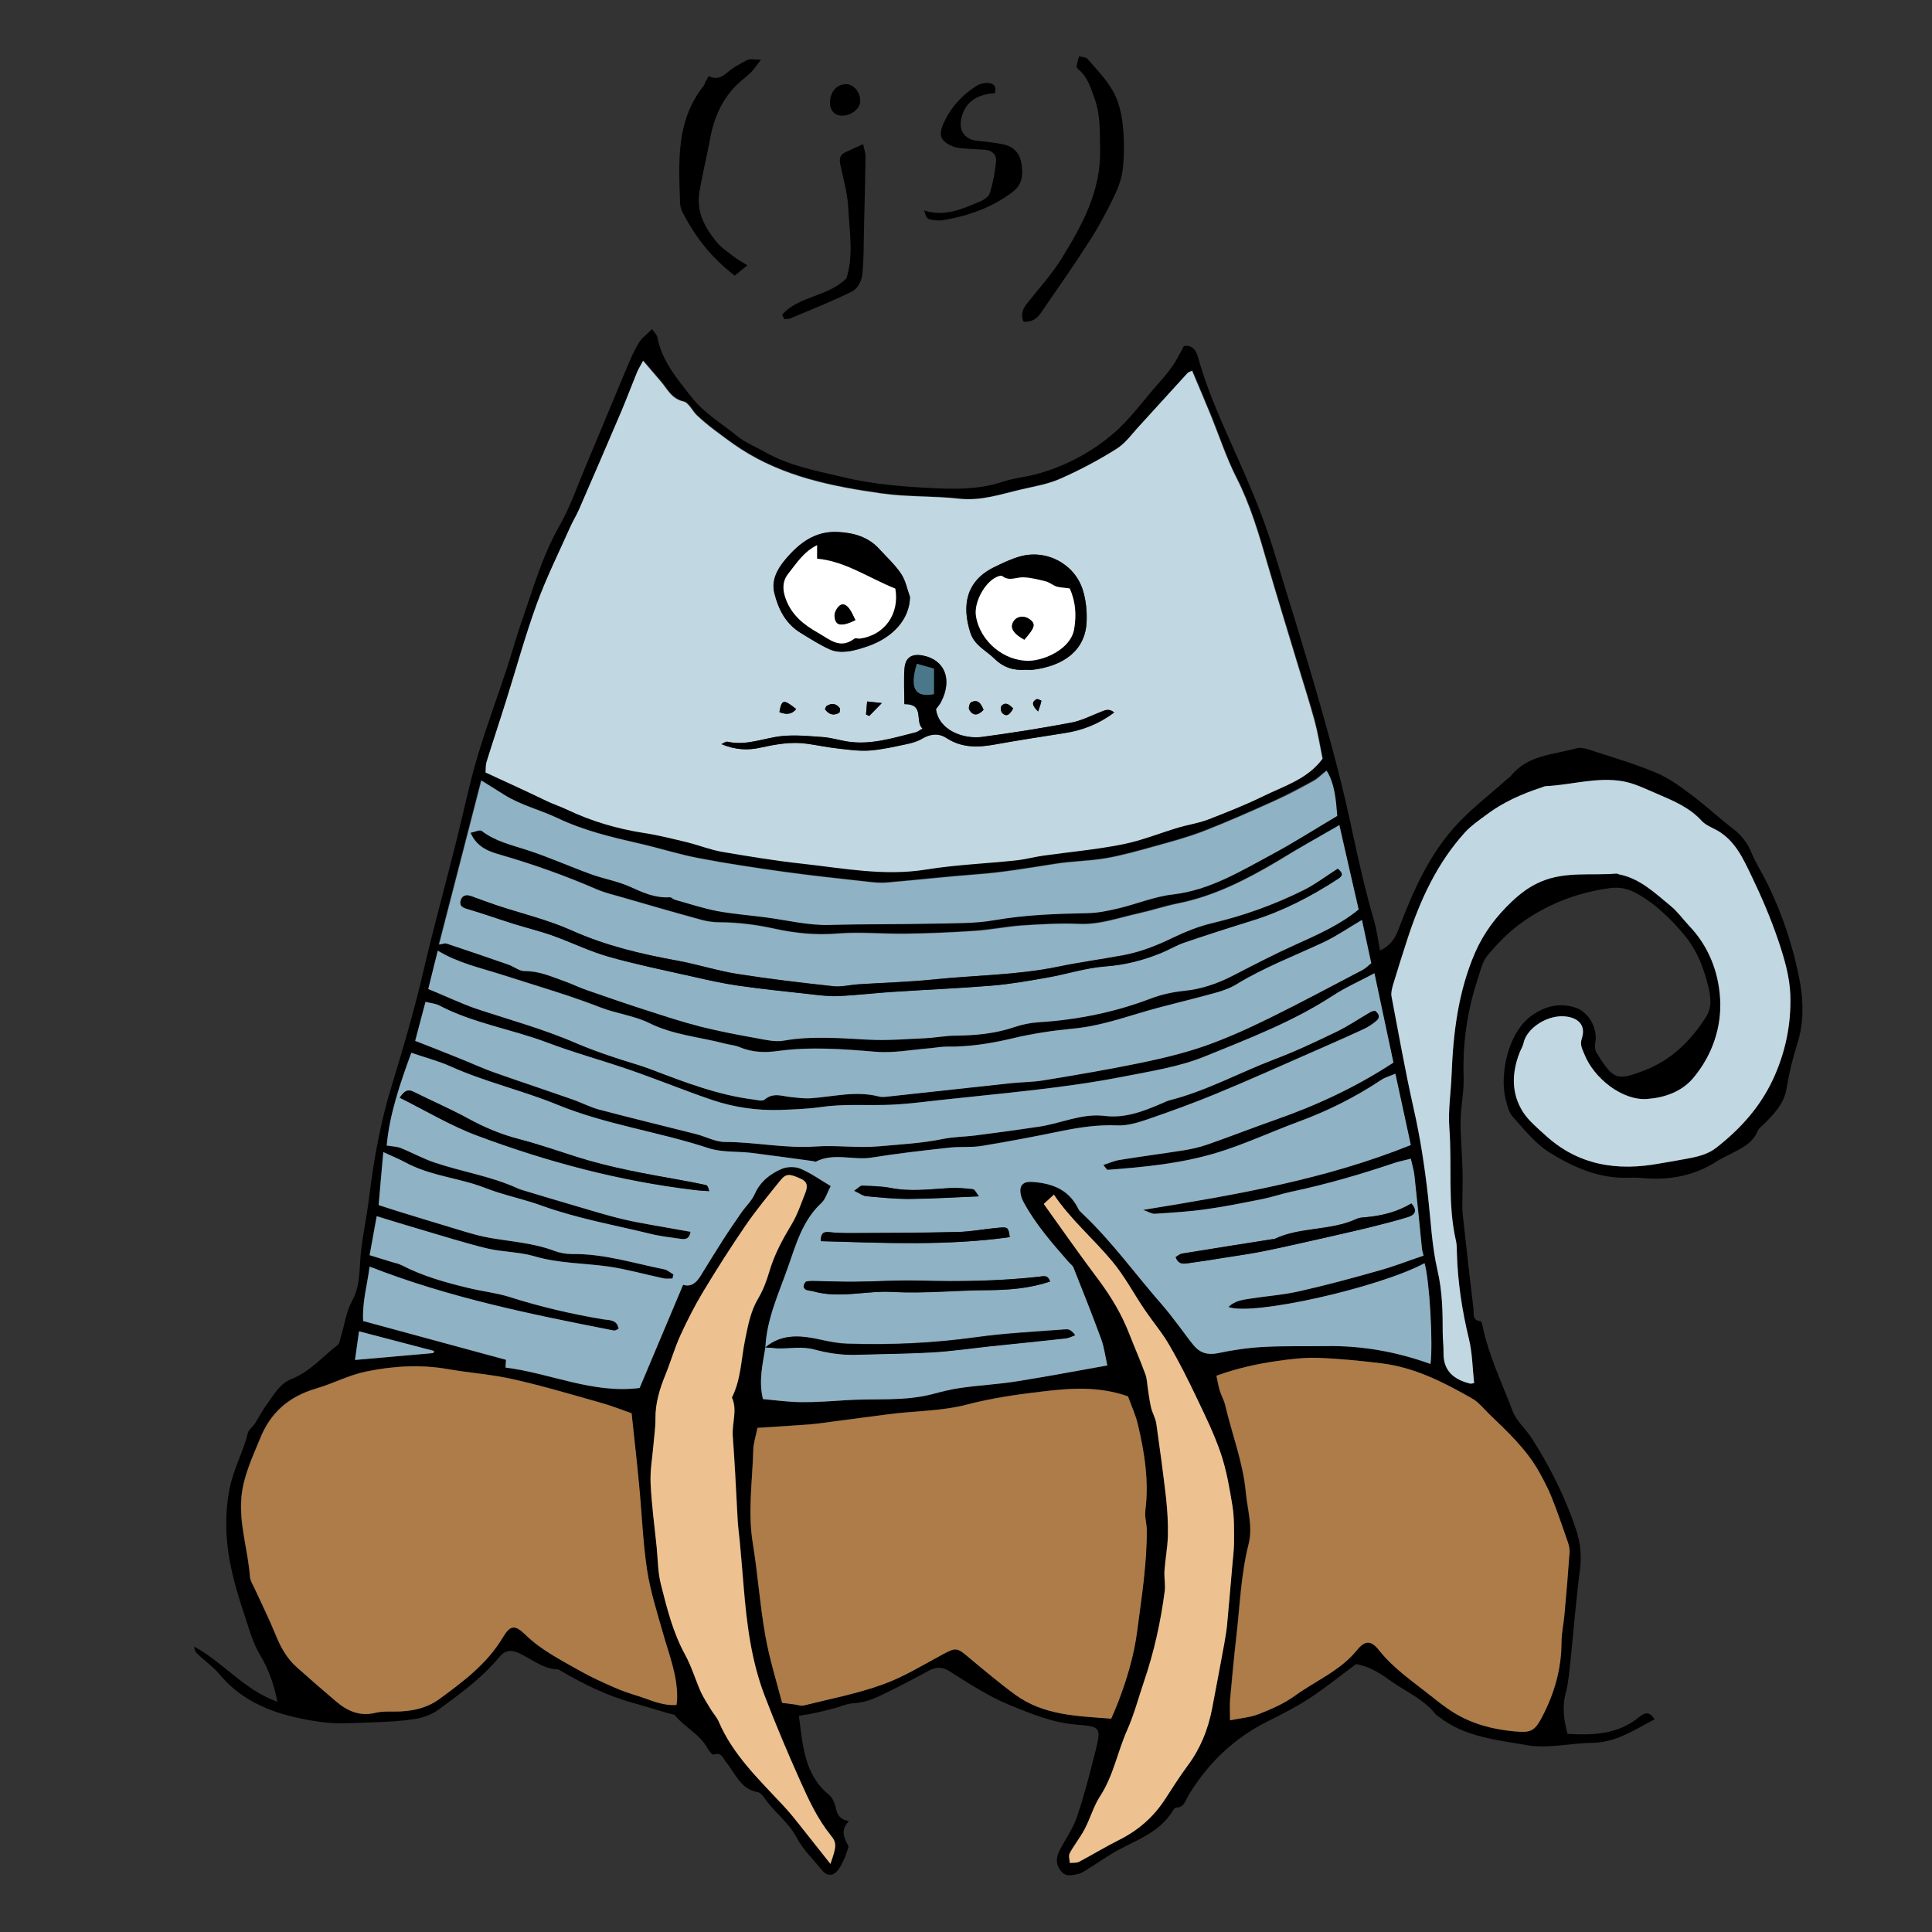 <?xml version="1.0" encoding="utf-8"?>
<!DOCTYPE svg PUBLIC "-//W3C//DTD SVG 1.1//EN" "http://www.w3.org/Graphics/SVG/1.1/DTD/svg11.dtd">
<svg version="1.1" id="base-cat-js" xmlns="http://www.w3.org/2000/svg" xmlns:xlink="http://www.w3.org/1999/xlink" x="0px" y="0px"
	 width="1200px" height="1200px" viewBox="0 0 1200 1200" enable-background="new 0 0 1200 1200" xml:space="preserve">
<rect x="0" y="0" width="1200" height="1200" fill="#333333" stroke="none"/>
<g>
	<path fill-rule="evenodd" clip-rule="evenodd" d="M635.7,199.8c-2.1-5.2,0-8.6,2.7-11.9c7-8.9,14.7-17.3,20.7-26.9
		c12.9-20.8,24.7-42.2,24.2-67.8C683,82.6,683.7,72,680,61.6c-2.4-6.6-4.1-13-9.5-17.9c-0.7-0.7-1.9-1.7-1.8-2.4
		c0.2-2.1,1-4.2,1.5-6.3c1.8,0.5,4.3,0.4,5.2,1.5c5.6,6.5,11.8,12.8,15.9,20.1c3.4,6,5.2,13.4,6,20.4c1,9.2,1.1,18.6,0.1,27.8
		c-0.6,6.2-3.1,12.5-5.9,18.2c-4.5,9.3-9.4,18.4-15,27c-9.4,14.7-19.5,29.1-29.4,43.5C644.7,197.4,641.3,200.3,635.7,199.8z"/>
	<path fill-rule="evenodd" clip-rule="evenodd" d="M464.2,164.8c-4.2,3.5-5.7,4.7-7.8,6.4c-14.3-10.8-24.9-24.3-32.8-40.1
		c-0.7-1.5-1.1-3.3-1.2-5c-0.8-25.4-2.7-51,14.6-72.7c0.6-0.8,0.9-1.9,1.3-2.8c0.5-0.9,1-1.7,1.9-3.3c4,2,7.6,1.2,11.2-2
		c3.8-3.3,8.4-5.8,12.9-8.1c1.7-0.8,4.1-0.1,8.4-0.1c-3,3.7-4.4,5.9-6.1,7.7c-2.4,2.4-5.2,4.4-7.7,6.7
		c-10.2,9.4-15.4,21.4-17.9,34.9c-2,11-4.8,22-6.6,33c-2,12.1,3.4,22,10.7,30.9c2.9,3.6,7,6.2,10.7,9.1
		C458.1,161.1,460.5,162.5,464.2,164.8z"/>
	<path fill-rule="evenodd" clip-rule="evenodd" d="M617.9,57.9c-12.1,0.7-19.2,6.4-21,16.7c-1.2,6.9,2.7,12,9.7,12.8
		c5.4,0.6,10.9,1.1,16.3,2.2c6.7,1.4,10.7,5.5,11.6,12.6c1,6.8,0.5,12.5-5.8,17.2c-12.7,9.6-27.1,14.6-42.5,17.3
		c-3,0.5-6.3,0.2-9.2-0.6c-1.5-0.5-2.4-3-3-5.4c13.2,4.3,24.1-1.2,35.1-5.7c2.3-1,5.2-3.1,5.8-5.3c1.9-6.4,3.2-13.1,3.8-19.8
		c0.3-3.7-2.5-6.4-6.4-6.8c-3.7-0.4-7.5-0.4-11.3-0.7c-3-0.3-6.2-0.3-9-1.4c-7.8-3.1-9.3-6.9-5.9-14.5c4.3-9.6,11.2-17.2,20-22.9
		c1.9-1.3,4.5-2.1,6.8-2.1C617.1,51.4,619.1,53.6,617.9,57.9z"/>
	<path fill-rule="evenodd" clip-rule="evenodd" d="M485.8,195.5c10.3-11.8,28.1-10.9,39.9-22.6c4.6-13.8,1.9-29.3,1.1-44.6
		c-0.5-8.8-3.1-17.5-4.9-26.2c-0.7-3.5-0.2-6.1,3.3-7.6c3.3-1.5,6.6-3,10.9-5c0.7,3.3,1.5,5.6,1.5,7.7c-0.2,15.4-0.6,30.8-1,46.2
		c-0.2,9.2,0,18.5-1.1,27.7c-0.4,3.5-3,8.3-6,9.8c-12.5,6.2-25.6,11.4-38.5,16.8c-1.1,0.5-2.5,0.4-3.8,0.5
		C486.7,197.4,486.3,196.5,485.8,195.5z"/>
	<path fill-rule="evenodd" clip-rule="evenodd" d="M525.7,52.3c4.8,0.1,8.8,5.2,8.6,10.8c-0.2,4.8-6.3,9.2-12.2,8.7
		c-3.9-0.3-6.6-3.5-6.6-7.8C515.4,57.2,519.8,52.1,525.7,52.3z"/>
</g>
<g>
	<path fill-rule="evenodd" clip-rule="evenodd" d="M973.6,1076.9c15.9,1,31.4,0.4,44.5-10.4c3.5-2.9,6.4-3.7,9.6,1.4
		c-12.5,6.5-23.9,14.4-38.7,14.6c-13.7,0.2-27.8,3.8-41,1.4c-18.4-3.3-38.1-5-53.9-17.3c-0.7-0.6-1.7-1-2.3-1.7
		c-7.1-9.2-17.7-13.7-26.9-20.1c-6.7-4.7-13.2-9.5-22.6-11.2c-9.1,6.7-18.6,14.4-28.7,21.1c-8.3,5.4-17.2,10-26.1,14.4
		c-21.1,10.5-37.3,26.1-49.4,46.2c-1.9,3.1-2.5,7.3-7.4,7.4c-0.7,0-1.7,1-2.1,1.7c-9,15.4-26.2,19.3-39.9,28.1
		c-4.4,2.8-8.7,5.7-13.2,8.5c-1.8,1.1-3.7,2.5-5.7,2.9c-3.9,0.8-7.9,2.2-11.1-2.1c-3.1-4.1-2.7-8.2-0.6-12.4
		c3.6-7,8.3-13.5,10.8-20.8c4.5-13.3,8-26.9,11.4-40.5c3.8-15.2,3.5-15.7-11.6-16.9c-15-1.2-28.4-6.8-42.1-12.4
		c-13-5.4-24.7-13.1-36.4-20.5c-5.1-3.3-8.9-3-13.7-0.4c-8.5,4.7-17.1,9.1-25.8,13.4c-6.4,3.2-12.9,6.2-20.4,6.6
		c-4.3,0.2-8.4,2.2-12.7,3.3c-4.2,1.1-8.4,2.1-12.6,3c-2.7,0.6-5.4,0.9-8.8,1.5c2.5,18.3,3.2,36.3,18.6,49c2.2,1.8,3.7,5.2,4.3,8.1
		c0.9,4.3,2.6,7.4,8.2,8.3c-6.2,6.4-2.1,11.5-0.2,16c-1.2,3.2-1.9,5.8-3.1,8.3c-1.2,2.5-2.5,5.2-4.3,7.1c-2.8,2.9-6.4,2.5-8.9-0.6
		c-5.5-6.8-12-13-16-20.6c-5.1-9.7-14.1-15.8-20-24.6c-1-1.5-2.6-3.3-4.2-3.6c-10.7-1.8-13.8-11.6-19.5-18.5
		c-2.1-2.5-2.8-6.5-7.7-4.8c-0.8,0.3-3-2.1-3.8-3.7c-4.7-8.8-14-13-20.1-20.4c-0.8-1-2.8-1.1-4.2-1.5c-7.5-2.2-14.9-4.5-22.4-6.6
		c-16.4-4.5-31.5-12.1-46.1-20.7c-9.5-0.2-16.6-6.5-24.6-10.2c-4.7-2.1-8.5-1.9-12.3,2.8c-10.7,12.9-24.3,22.7-37.7,32.5
		c-4.1,3-9.5,4.9-14.5,5.7c-9,1.4-18.1,1.8-27.2,2.1c-10.3,0.3-20.8,1.2-30.9-0.2c-23.8-3.4-46.6-9.8-63.1-29.5
		c-4.2-5-9.7-8.8-14.4-13.4c-0.9-0.9-1.3-2.4-1.5-4c18,9.7,30.9,26.9,51.7,34.3c-2.1-11.1-5.8-20.8-10.8-29.2
		c-4.5-7.5-6.6-15.5-9.2-23.4c-3.8-11.2-7.3-22.7-9.5-34.3c-2.8-15-3.2-30-0.2-45.4c2.4-12.2,8.4-22.7,11.3-34.5
		c0.5-2.2,3-3.8,4.3-5.8c2.5-3.8,4.5-8,7.2-11.6c4.5-6.1,8.1-13.3,15.7-16.3c11.4-4.5,19.2-13.8,28.5-21c1.3-1,1.6-3.3,2.1-5.1
		c2.3-7.5,3.3-15.6,6.9-22.2c5.7-10.4,4.4-21.4,5.8-32.2c1.3-10.9,3.6-21.6,4.9-32.5c2.9-23.3,7-46.3,13.9-68.8
		c7.4-24.2,14.5-48.5,20.2-73.2c6.1-26.2,13.3-52,19.8-78.1c4.4-17.3,7.9-34.8,12.9-51.9c5.6-19.1,12.6-37.7,18.8-56.6
		c3.2-9.7,5.9-19.7,9.3-29.4c7-20,12.7-40.4,23.4-59.1c6.5-11.4,10.8-24,15.9-36.1c8.7-20.7,17.3-41.6,26-62.3
		c2.2-5.2,4.4-10.4,7.4-15.2c1.8-3,5-5.2,8.1-8.4c1.5,2.2,3,3.5,3.3,5c2.8,14.7,12.1,25.6,21,37c7.9,10.1,18.7,16.4,28.4,24.3
		c5.3,4.3,11.9,6.9,17.9,10.3c14.9,8.4,31.5,11.4,47.9,15.3c19.3,4.7,39,6.1,58.6,7c13.6,0.6,27.4,0.4,40.8-4.1
		c6.5-2.2,13.4-2.8,20.1-4.5c17.8-4.7,34-13.2,47.9-24.9c10.7-9,19-20.7,28.3-31.3c3.3-3.7,6.6-7.5,9.4-11.6
		c2.4-3.5,4.3-7.5,6.7-11.9c4.8-1,7.6,2.2,8.8,6.7c7,25.4,18.8,49,29.2,73.1c6.6,15.3,12.7,30.5,17.6,46.4
		c9.7,31.9,19.8,63.8,28.9,95.9c7.3,25.5,14.2,51.2,19.7,77.2c4.1,19.3,8.4,38.4,13.9,57.3c1.7,5.9,2.5,12.1,3.8,18.8
		c6.5-3.2,9.2-7.3,11.5-13.3c9.1-24,19.5-47.7,37.7-66.6c9.3-9.6,20-17.9,30-26.8c0.7-0.6,1.6-1.1,2.1-1.8
		c10.4-13.1,26.5-13.1,40.6-17.1c3.5-1,8,0.8,11.9,2.1c12.8,4.1,25.7,8,38,13.2c7.6,3.2,14.5,8.3,21.2,13.3
		c9,6.7,17.3,14.5,26.2,21.3c5.4,4.2,9.2,9.1,11.7,15.4c2.2,5.5,5.5,10.5,8.2,15.8c10.4,20.5,17.7,42.3,21.8,64.7
		c2.2,12.3,2.2,25.6-1.9,38.2c-2.8,8.8-5,18-6.5,27.2c-1.6,9.7-7.9,16-14.3,22.4c-1.3,1.3-3.1,2.5-3.7,4.1
		c-3.1,7.7-10.1,10.7-16.7,14.2c-2.8,1.5-5.7,2.7-8.3,4.4c-14.3,9.3-29.9,12.1-46.6,10.6c-2.8-0.3-5.7-0.3-8.5-0.2
		c-18.3,0.7-34.4-6.5-49.2-15.7c-8.8-5.5-15.7-14.3-22.8-22.2c-2.5-2.8-3.5-7.3-4.5-11.2c-3.6-14.8,1.2-41.8,17.4-52.4
		c8.1-5.3,16.6-7.2,25.9-4.2c8.5,2.7,14.3,13.3,12.4,22.2c-0.3,1.4-0.1,3,0.2,4.4c0.2,0.9,0.8,1.7,1.3,2.5
		c9.9,15.9,12.4,16.3,28.7,10.1c17.1-6.5,29.3-18.6,38.8-33.6c4.1-6.5,2.5-14,0.7-20.9c-1.5-5.7-3.4-11.4-6-16.8
		c-2.3-4.7-5.2-9.3-8.6-13.3c-8.1-9.6-17-18.3-28-24.8c-5.7-3.4-11.6-4.9-17.9-4c-20.5,2.8-39.5,10.1-56.1,22.4
		c-7.5,5.5-14.1,12.4-20.1,19.6c-3.2,3.9-4.3,9.6-6,14.6c-6.5,19.8-9.4,40-8.7,60.9c0.3,9-1.8,18.1-1.9,27.1c-0.1,10,0.9,20,1.2,30
		c0.2,7.4-0.1,14.9-0.1,22.3c0,1.8,0,3.7,0.2,5.5c2.2,19.6,4.3,39.2,6.7,58.7c0.4,2.9-1.1,7.5,4.4,7.9c0.4,0,1,1.5,1.1,2.3
		c3.8,18.8,12.2,36,18.9,53.7c2.4,6.2,8.2,11,11.8,16.7c11.3,17.7,20.7,36.4,27.4,56.3c2.7,8,3.7,16.2,2.6,24.9
		c-2.5,19.2-4,38.6-6,57.8c-0.7,6.2-1.2,12.5-2.7,18.6C970.2,1059.5,971.2,1068,973.6,1076.9z M475.4,836.9
		c-1.7,10.4-4.3,20.8-1.6,32.1c7.8,0.7,15.6,1.9,23.4,1.9c9.3,0.1,18.7-0.5,28.1-1.2c17.8-1.2,35.8,0.8,53.4-3.7
		c6.1-1.5,12.1-3.1,18.3-4c11.4-1.6,23-2.2,34.3-4c19-3,37.8-6.6,56.4-9.9c-1.2-5.4-1.9-11.1-3.8-16.3c-5.5-15-11.4-29.7-17.3-44.6
		c-0.5-1.4-2-2.3-3.1-3.5c-10.3-11.7-20.5-23.4-27.9-37.2c-1.5-2.8-2.6-7.1-1.5-9.5c1.7-3.6,6-3.1,10-2.6
		c11.5,1.2,20.4,5.8,25.6,16.5c0.5,1.1,1.5,2,2.4,2.8c18.5,17.4,33.3,38.2,50,57.2c3.4,3.9,6.5,8,9.6,12.1c3.2,4.2,6.3,8.6,9.6,12.6
		c3.9,4.7,8.6,6.2,15,4.9c9.4-2,19-3.4,28.6-3.9c12.8-0.7,25.6-0.3,38.4-0.5c22.4-0.4,44,3.5,65.1,11.1c1.7-12-0.6-52.7-3.7-62.6
		c-28.1,15.2-106.7,33-121.8,27.2c3.9-3.9,8.8-4.4,13.6-5.2c10.2-1.6,20.6-2.4,30.6-4.6c16.4-3.7,32.7-8.1,48.9-12.7
		c9.5-2.7,18.7-6.3,28.1-9.4c-0.5-1.9-0.9-3.1-1-4.3c-1.6-15.3-3.1-30.5-4.7-45.8c-0.4-3.2-1.4-6.4-2.2-10.1c-4,1-7.1,1.6-10.1,2.6
		c-21.1,7.1-42.4,13.3-64.1,17.9c-6.1,1.3-12,3.3-18.2,4.6c-11.6,2.3-23.3,4.7-35,6.3c-10.5,1.5-21.1,2.1-31.7,2.8
		c-1.7,0.1-3.5-1.1-7.2-2.4c57.7-9.4,113.2-18.9,166.3-40.3c-3.1-14.2-6.2-28.6-9.6-44.3c-3.4,1.5-6.3,2.2-8.7,3.8
		c-16.2,10.8-33.5,19.4-51.7,26.1c-17,6.3-33.6,14.1-50.9,19.3c-21.8,6.6-44.6,8.8-67.4,10.5c-0.5,0-1.1-1.2-2.7-3
		c3.8-1.2,6.8-2.6,9.9-3.1c13.3-2.1,26.7-3.8,40-6c4.9-0.8,9.8-1.8,14.5-3.5c14.2-5,28.2-10.5,42.3-15.4c25.7-9,50.3-20.4,73.5-35.6
		c-3.9-18.2-7.7-36.4-11.8-55.5c-9.4,5-18,8.8-25.8,13.9c-24.8,16.3-52.4,26.8-79.6,37.8c-15.7,6.4-33.1,9.1-50,12.4
		c-37.5,7.4-75.7,10.4-113.7,14.6c-11.8,1.3-23.6,2.9-35.4,3.1c-13.1,0.2-26.2-0.6-39.2,1.3c-8.4,1.2-17,1.5-25.4,1.8
		c-14.2,0.5-28.7-1.6-42.3-6.2c-17.1-5.8-33.9-12.7-50.9-18.6c-17.1-5.9-34.6-10.7-51.4-17c-22.2-8.4-46-11.9-67.2-23.1
		c-2.3-1.2-5.2-1.4-8.5-2.2c-2.3,8.6-4.5,16.8-6.4,24.2c10,4,18.7,7.4,27.3,10.8c7.2,2.9,14.3,6.2,21.7,8.8
		c16.2,5.8,32.5,11.2,48.7,16.8c5.6,2,10.9,4.8,16.6,6.3c20,5.3,40.1,10.1,60.1,15.2c6,1.5,12,4.9,18,4.9c18.9,0,37.5,4.2,56.6,2.8
		c12.8-0.9,25.9,1.1,39.1-0.1c13.4-1.2,26.7-1.9,39.9-4.6c6.4-1.3,13.1-1.3,19.6-2.1c13.3-1.7,26.7-3.4,39.9-5.5
		c13.6-2.1,26.6-8.4,40.6-6.7c12.9,1.6,24-2.8,35.3-7.6c1.7-0.7,3.4-1.6,5.2-2.1c22.9-5.8,43.6-17.3,65.5-25.6
		c12.9-4.9,25.4-10.8,37.8-16.8c7.5-3.7,14.5-8.4,21.8-12.6c0.7-0.4,1.7-0.4,2.5-0.6c2.6,2,3.3,4.2,0.8,6.3c-2.4,2-5.1,3.8-7.9,5.1
		c-11.1,5.1-22.3,10-33.4,14.9c-19.5,8.5-38.9,17.2-58.6,25.4c-13.9,5.7-28,10.9-42.1,15.7c-6.1,2.1-12.8,4.1-19.1,3.8
		c-11.8-0.5-23.1,1.2-34.5,3.5c-16.6,3.4-33.2,6.5-49.8,9.3c-6.5,1.1-13.2,0.3-19.7,1c-16.1,1.8-32.3,3.6-48.4,6.2
		c-11.5,1.9-23.5-3.2-34.6,2.5c-0.4,0.2-1.1-0.3-1.7-0.3c-12.7-1.7-25.4-3.6-38.1-5.1c-9-1.1-18.6-0.2-27-3
		c-30.9-10.1-63.4-14.5-93.7-26.9c-21.6-8.8-44.6-14-66.1-23.7c-7.8-3.5-16.3-5.7-24.7-8.6c-7.2,19.6-13.5,38.6-15.3,57.6
		c3.6,0.6,6.4,0.6,8.8,1.6c7,2.8,13.6,6.5,20.7,8.9c17.1,5.8,35.1,8.5,51.6,16c1.1,0.5,2.3,0.9,3.6,1.3c10.2,3,20.3,6.1,30.5,9.1
		c10.5,3.1,20.9,6.4,31.6,8.9c10.7,2.5,21.5,4.1,32.3,6.1c3.2,0.6,6.4,1.2,9.6,1.7c-0.8,5-3.9,4.7-6.6,4.3
		c-6.2-0.8-12.4-1.6-18.5-3.1c-22.5-5.5-45.3-9.5-67.2-17.4c-8.8-3.2-17.9-5.3-26.8-8.1c-5.3-1.7-10.5-3.9-15.8-5.5
		c-14.1-4.2-28.8-6.1-42-13.2c-4-2.1-8.2-3.8-13.9-6.5c-1,11.7-1.9,22.1-2.9,32.9c3.8,1.2,7,2.3,10.2,3.3c14.3,4.4,28.6,8.8,43,13.1
		c5.1,1.5,10.2,2.9,15.5,3.9c13.5,2.4,27.3,3.2,40.3,8.1c3.4,1.3,7.3,2.1,11,2c19.7-0.3,38.3,5.7,57.3,9.5c2.1,0.4,3.9,2.1,5.8,3.2
		c-0.2,0.8-0.4,1.6-0.6,2.5c-1.8,0-3.7,0.3-5.5-0.1c-11.3-2.4-22.5-5.7-34-7.3c-15.4-2.2-31-2-46.2-6.4c-9.5-2.8-19.8-2.6-29.5-4.9
		c-13.6-3.3-27-7.5-40.4-11.5c-9.2-2.7-18.3-5.5-28.1-8.5c-1.5,8.4-2.9,15.9-4.4,24.2c4.8,1.5,9.2,2.9,13.6,4.2c2.1,0.6,4.3,1,6.2,2
		c13.2,6.8,27.3,10.7,41.6,14.2c8.5,2,17.3,2.9,25.6,5.6c19.1,6.1,38.5,10.6,58.3,13.9c3.1,0.5,8.6,0,9.3,5.9
		c-1.2,0.4-2.1,1.1-2.9,1c-51.1-10-102.1-20.3-151.7-39.7c-1.5,11.5-4.6,22.2-4,33.8c29.9,8.1,59.1,16.1,88.7,24.1
		c-0.1,1.1-0.2,2.8-0.3,4.8c27.9,3.5,54.1,16.4,83.3,12.7c9-21.4,17.9-42.5,27-64.1c5.1,1.6,8.3-1.3,10.9-5.6
		c4.6-7.4,9.1-14.9,13.9-22.3c3.7-5.8,7.6-11.5,11.5-17.1c2.7-3.9,6.3-7.2,8.2-11.4c3.4-7.8,9.6-12.5,16.8-15.6
		c3.3-1.4,8.3-1.5,11.6-0.1c6.5,2.8,12.3,7,18.8,10.8c-2.2,4.1-3.3,8.1-5.8,10.5c-11.6,10.7-15.8,25.7-20.6,39.4
		C483.9,802.9,476.2,819,475.4,836.9L475.4,836.9z M301.6,479.8c13.3,6.1,26.1,12,38.8,17.7c3.9,1.8,8,3.1,11.9,5
		c15.1,7.2,30.9,11.9,47.4,14.5c9.2,1.5,18.4,3.7,27.5,5.9c7.2,1.7,14.2,4.6,21.5,5.9c16.6,2.9,33.3,5.6,50.1,7.4
		c25.5,2.8,50.8,7.8,76.7,3.6c18.5-3,37.3-3.8,56-5.7c5.6-0.6,11-2.1,16.6-2.9c16.4-2.3,33-3.8,49.2-7c11.9-2.4,23.3-7,35-10.5
		c6-1.8,12.3-2.7,18.2-4.9c11.7-4.5,23.3-9.1,34.5-14.6c13-6.4,27.6-10.7,36.7-23.2c-1.6-8-2.9-16-5-23.8
		c-2.9-10.9-6.4-21.6-9.7-32.4c-6.5-21.6-13.2-43.1-19.5-64.8c-5.3-18.3-10.6-36.6-19.4-53.8c-6.3-12.2-10.5-25.5-15.7-38.3
		c-3.8-9.3-7.8-18.6-11.7-27.9c-1.7,0.8-2.4,1-2.8,1.4c-9.9,10.8-19.7,21.8-29.6,32.5c-4.7,5.1-8.8,11.1-14.5,14.6
		c-11.1,7-22.8,13.2-34.8,18.5c-7.6,3.4-16.1,4.8-24.2,6.7c-12.7,3-25.1,7.4-38.7,5.8c-16.1-1.8-32.5-1-48.5-3.3
		c-30.5-4.3-60.6-10.4-87.1-27.5c-5.8-3.7-11.3-7.8-16.7-12c-3.7-2.8-7.3-5.8-10.7-9c-2.9-2.8-5.1-7.9-8.3-8.6
		c-7.6-1.7-10.1-7.9-14.3-12.7c-3.4-3.9-6.7-7.8-10.8-12.6c-1.8,3.3-3,5.1-3.7,7c-3.3,8.1-6.3,16.3-9.8,24.4
		c-8.7,20.4-17.5,40.8-26.4,61.2c-1.6,3.7-3.8,7.2-5.4,10.8c-7,15.7-14.7,31.2-20.6,47.3c-7.2,19.7-12.7,39.9-19,59.9
		c-4.1,12.8-8.3,25.6-12.3,38.5C301.6,475,301.8,476.9,301.6,479.8z M831.9,512.5c-13.3,7.6-26.1,14.7-38.7,22.2
		c-19.4,11.6-39.4,21.8-61.9,26.2c-8.3,1.6-16.3,4.3-24.5,6.2c-12.2,2.7-24,7.1-36.9,6.5c-11.8-0.5-23.7,0.2-35.6,1
		c-9.6,0.6-19.2,2.6-28.8,3.3c-14.4,1-28.8,1.6-43.2,1.8c-14.1,0.2-28.3-1.3-42.4-0.1c-13.3,1.1-26.3-0.2-39-3
		c-11.4-2.6-22.7-4-34.3-4c-3.7,0-7.5-0.5-11.1-1.5c-16.6-4.6-33.1-9.4-49.6-14.1c-5.1-1.5-10.4-2.7-15.3-4.8
		c-19.4-8.4-39.2-15.5-59.6-21.4c-7-2-14.9-4.5-19-13.8c2.8-0.5,5.8-2,6.9-1.2c8.4,6.4,18.4,8.7,28.2,11.9
		c13.4,4.3,26.2,10.2,39.4,14.9c8.2,3,17,4.4,24.8,8c7.9,3.6,15.4,7,24.3,6.4c1.1-0.1,2.2,1.2,3.4,1.6c8.7,2.4,17.3,5.4,26.2,7
		c10.1,1.9,20.5,2.6,30.7,4c13,1.8,25.8,5,39.1,4.6c21.6-0.6,43.2-0.4,64.8-0.8c12.5-0.3,25.2,0,37.4-2.1c19.3-3.4,38.6-4,58-4.4
		c6.5-0.1,13-1.5,19.3-3c11.3-2.7,22.2-7.3,33.6-8.6c23.3-2.7,42.5-14.6,62.2-25.2c13.7-7.3,26.8-15.7,40-23.6
		c-0.8-10.3-1.6-20.1-6.6-28.1c-3,2.4-5.3,4.8-8.2,6.4c-8,4.3-16,8.6-24.2,12.4c-14.6,6.6-29.2,13.1-44,18.8
		c-9.9,3.8-20.2,6.6-30.4,9.4c-9.9,2.8-19.9,5.6-30.1,7.4c-10.5,1.8-21.2,1.9-31.7,3.5c-16.1,2.5-32,5.3-48.3,6.5
		c-18.7,1.4-37.3,3.5-56,5.1c-3.7,0.3-7.5,0-11.3-0.4c-17.8-2-35.5-3.9-53.2-6.3c-17.7-2.5-35.3-5.1-52.9-8.5
		c-12.6-2.4-24.8-6.4-37.3-9.2c-17-3.8-33.8-7.9-49.8-15.5c-10.8-5.1-22.8-8-33.2-14.5c-4.6-2.9-9.2-5.7-14.4-9
		c-8.9,34.7-17.5,68-26.3,101.9c2.2-0.3,3.6-0.9,4.7-0.6c12.8,4.2,25.5,8.6,38.2,13c3.5,1.2,6.9,4.2,10.4,4.1
		c8.8-0.2,16.5,3.3,24.4,6.2c4.7,1.7,9.1,3.9,13.8,5.5c12,4.2,24.1,8.4,36.3,12.3c11.5,3.7,23,7.5,34.7,10.5
		c11.5,2.9,23.2,5.1,34.9,7.2c5.5,1,11.3,2.5,16.6,1.5c17.7-3.1,35.3-1.5,53-0.6c11.5,0.6,23.2-0.4,34.7-0.9
		c6.2-0.3,12.3-1.5,18.5-1.6c12.6-0.1,25-1.2,37.1-5.3c4.7-1.6,9.8-2.7,14.7-3c24.2-1.5,47.7-6.2,70.4-14.9c6.4-2.4,13.3-4,20.1-4.6
		c11.1-1.1,21.2-4.6,31-9.7c12.7-6.6,25.5-13.2,38.6-19.1c13.7-6.2,27.4-12.2,39.1-21.8C840,547.8,836.1,530.8,831.9,512.5z
		 M392.3,877.8c-5.3-1.8-12.2-4.6-19.3-6.6c-18.1-5.1-36.1-10.5-54.4-14.6c-13.1-3-26.7-3.8-40-6.2c-17.2-3-34.3-2.1-51.3,1.4
		c-10.8,2.2-20.6,7.5-30.9,10.5c-17.3,5-28.5,15-35,31.1c-4.8,11.9-10.4,23.4-11.6,36.5c-1.5,16.9,4.1,32.8,5.3,49.3
		c0.2,2.7,1.9,5.3,3.1,7.8c4.3,9.4,8.9,18.7,12.8,28.2c3.1,7.7,7,14.7,13.2,20.3c8.1,7.2,16.3,14.4,24.6,21.4
		c6.9,5.8,14.5,9.2,24.1,6.9c5.1-1.2,10.6-0.6,15.9-0.9c8.6-0.5,16.7-2.4,23.8-7.6c15-11,29.7-22,39.5-38.3
		c4.6-7.6,7.5-8.1,13.9-1.9c9.8,9.6,21.9,15.6,33.5,22.3c7,4,14.4,7.4,21.8,10.6c4.8,2.1,9.9,3.8,15,5.4c7.6,2.4,14.9,6.1,23.7,5.5
		c0.2-1.6,0.4-2.8,0.4-4c0.3-14.4-5.1-27.5-8.9-41c-3.6-12.9-7.8-25.8-9.8-39.1c-2.6-17.3-3.3-34.9-4.9-52.3
		C395.6,908.3,394,894.1,392.3,877.8z M700.6,867.3c-18.2-6.4-35.7-5.1-53.1-3.1c-15.8,1.9-31.6,4.1-46.9,8.1
		c-16,4.2-32.3,3.9-48.5,6c-11.4,1.5-22.9,3-34.3,4.5c-5.2,0.7-10.5,1.5-15.7,1.9c-10.5,0.8-21.1,1.4-31.7,2.1
		c-1,5.2-2.5,9.4-2.6,13.7c-0.5,19.3-3.5,38.5-0.3,57.9c3.1,19.1,4.5,38.5,7.8,57.5c2.6,14.4,7,28.5,10.4,41.7c3.3,0.4,5.7,0.7,8,1
		c1.8,0.2,3.8,1,5.5,0.6c16.4-4.1,33.1-7.3,48.9-13c13.1-4.7,25.3-12.3,37.7-18.9c7.8-4.1,8.5-4.1,15.5,1.8
		c9.6,8,19.2,16.1,29.3,23.5c17.6,12.8,38.5,13.2,59.5,14.8c1.4-3.4,2.9-6.5,4.1-9.7c5.7-14.6,10.1-29.4,12.1-45.1
		c2.7-20.7,6-41.4,5.9-62.3c0-4-1.4-8.2-0.9-12.1c2.3-18-0.4-35.6-4.5-53C705.5,878.8,702.6,872.7,700.6,867.3z M764,1068.5
		c7-1.4,12.7-1.8,17.8-3.9c7.8-3.1,15.7-6.6,22.4-11.4c12.8-9.3,28-15.4,38.4-28.2c5.1-6.3,8.8-6.3,13.8,0
		c9.2,11.5,21.2,19.5,32.4,28.5c4.4,3.5,8.9,7,13.6,10c11.4,7.1,23.9,10.5,37.3,11.8c10.5,1,13,0.5,17.8-8.6
		c7.7-14.6,12.1-30.1,12.2-46.8c0-5.6,1.3-11.1,1.8-16.7c1.2-13,2.3-26,3.2-39c0.2-2.1-0.4-4.4-1.1-6.5c-3.2-9.2-6.3-18.4-9.9-27.4
		c-2.2-5.5-4.9-10.8-7.8-15.9c-7.9-14.2-19.7-25.1-31.2-36.2c-3.4-3.3-6.4-7.2-10.4-9.5c-17.7-10.2-35.8-19.4-56.4-21.9
		c-13-1.6-26.1-2.9-39.2-3.4c-8.4-0.3-16.9,0.7-25.3,1.9c-12.6,1.8-25.1,4.5-38,9.2c0.7,3.4,1.2,6.4,2.1,9.3c0.9,3,2.6,5.8,3.3,8.8
		c4.3,18.2,11.2,35.8,12.9,54.7c1,10.5,4.4,21,1.7,31.7c-4.7,18.8-5.4,38.1-7.6,57.2c-1.5,13-2.7,26.1-3.9,39.1
		C763.7,1059.2,764,1063.2,764,1068.5z M915.6,859.1c-1-9.5-1.1-18.7-3.2-27.4c-4.3-17.7-7-35.5-7.5-53.6c-0.1-2.5,0-5.1-0.6-7.5
		c-5.3-23.2-2.4-46.8-4.1-70.2c-0.8-10.8,1-21.8,1.4-32.7c1-26.1,4-51.7,14.6-76c5.4-12.4,13.2-22.6,22.9-31.8
		c5.5-5.2,11.4-9.6,18.5-12.5c15-6.2,30.8-3.5,46.3-4.8c0.6,0,1.2,0.4,1.8,0.5c13.1,2.6,22.3,11.7,32.1,19.7
		c4.3,3.5,7.6,8.3,11.5,12.4c12.1,12.6,18.1,28.6,19.1,45.1c1.1,17.6-4.7,34.7-16.3,48.8c-7.4,9-18.2,12.7-29.1,13.5
		c-15.2,1.1-33.1-12.7-39-28c-1.2-3-2.9-5.6-1.5-9.6c2.5-7.6-1.5-12.5-9.5-13.6c-11.3-1.6-24.7,6.9-26.7,16.4
		c-0.5,2.1-1.8,4-2.5,6.1c-4.8,12.7-5.1,25.4,2.3,37c3.4,5.4,8.7,9.6,13.5,14c20.6,19,45,22.7,71.6,17.7c3.7-0.7,7.4-1.3,11-1.9
		c8.3-1.6,16.9-2.4,23.9-7.9c14.7-11.5,26.9-24.9,35-42.1c7.9-16.9,11.6-34.6,10.9-52.8c-0.4-11.3-3.8-22.9-7.5-33.8
		c-4.6-13.6-10.3-26.9-16.5-39.8c-5.2-10.8-10.2-22.3-21.6-28.6c-3.2-1.8-7-3.2-9.4-5.8c-7.5-8.2-17.2-12.3-26.9-16.5
		c-7.2-3.1-14.3-6.8-21.9-8.1c-16.1-2.9-31.9,2.2-48,3c-0.9,0-1.8,0.5-2.7,0.8c-12.4,4.1-24.2,9.3-34.6,17.2
		c-4.4,3.3-9.1,6.5-12.8,10.5c-17.4,19.1-27.9,42.1-35.9,66.4c-3.1,9.5-6.1,19-9,28.6c-0.7,2.3-1.4,4.8-0.9,7.1
		c4.3,23,8.4,46.1,13.6,69c4.1,18.3,6.9,36.7,9.1,55.3c1.7,15.2,2.4,30.7,5.8,45.6c3,13.1,3.3,26,3.3,39.2c0,4.1,0.6,8.1,0.5,12.2
		c-0.2,11.4,6.6,16.7,16.6,19.2C913.4,859.5,913.8,859.3,915.6,859.1z M266,614.3c10.4,4.3,19.7,8.7,29.4,12
		c21,7.1,42.5,12.8,62.9,21.7c6.8,3,13.9,5.5,21,7.9c8.5,2.9,17.2,5.2,25.6,8.4c20.5,7.8,40.9,15.7,62.9,18.5
		c2.4,0.3,5.8,1.2,7.2,0.1c5.6-4.8,11.3-1.9,17-1.5c3.7,0.3,7.4,0.9,11.1,0.7c14.3-0.9,28.5-5,43-1.1c1.8,0.5,3.8,0.2,5.6,0
		c25.1-2.7,50.2-5.5,75.4-8.2c7.1-0.8,14.3-0.7,21.4-1.9c20-3.3,40.1-6.7,60-10.8c13.5-2.8,27-5.9,39.9-10.5
		c13.8-4.8,27.3-11,40.5-17.5c19.3-9.5,38.3-19.7,57.4-29.7c2.2-1.1,4-3,5.5-4.2c-2.1-9.6-3.9-18-5.8-26.9c-8.5,5-15.7,10-23.5,13.7
		c-18.4,8.7-37.4,15.8-54.8,26.5c-4.2,2.6-9.1,4.1-13.9,5.4c-15.3,4.2-30.9,7.7-46.1,12.3c-13.5,4.1-26.8,8.3-41,9.6
		c-12.7,1.2-25.5,3.1-37.9,6.1c-13.5,3.2-27,5.3-40.9,5.1c-3.4,0-6.8,0.7-10.3,1c-11.2,0.9-22.5,3.1-33.6,2.2
		c-20.3-1.7-40.4-3.2-60.7-0.5c-8.1,1.1-16.1,0.8-23.9-2.4c-2.8-1.2-6.1-1.4-9.1-2.2c-15.7-4.1-32-5.3-46.9-12.7
		c-9.4-4.7-20.4-5.9-30.2-9.7c-20.1-7.8-40.7-13.8-61.1-20.3c-13.4-4.3-27.4-7.3-40.1-15C269.9,598.4,268,606.2,266,614.3z
		 M515.8,1157.7c3.7-10.6,4-13.1,0.4-17.5c-8.3-10.3-13.7-21.9-19.1-34c-7.7-17.4-15.2-34.9-22-52.7c-8.4-21.9-11.2-44.7-13.1-67.7
		c-0.8-9.3-1.6-18.6-2.4-27.9c-0.4-4.3-1-8.7-1.3-13c-0.6-10-1-19.9-1.6-29.9c-0.4-7.7-1-15.5-1.5-23.2c-0.5-7.9,3.1-15.9-0.5-23.7
		c5.6-11.3,5.7-24,8.2-36c1.8-9,3.5-17.7,8.2-25.7c3-5.1,5.1-10.8,6.8-16.4c3.1-10.7,8.3-20.2,14-29.7c3.5-5.8,5.6-12.4,8.2-18.8
		c1.4-3.6,2.3-7.1-2.7-9.3c-7.2-3.1-9.1-3.3-12.9,1.4c-7.2,9-14.7,17.9-21.2,27.5c-9.2,13.4-17.9,27.1-26.3,41
		c-5.3,8.8-10,18-14.3,27.4c-3.6,7.9-6,16.4-9.3,24.5c-3.6,8.8-6.3,17.6-6.2,27.3c0,5.3-0.8,10.6-1.2,15.9
		c-0.7,8.1-2.2,16.3-1.8,24.3c0.6,13.4,2.4,26.7,3.8,40c0.8,7.5,0.7,15.1,2.5,22.3c3.8,15,7.5,30.1,15.1,44c4,7.3,6.4,15.5,9.8,23.2
		c1.6,3.7,3.9,7.1,6,10.5c1.6,2.7,3.9,5.1,5.1,7.9c9,21,25.3,36.3,40.4,52.5c3.4,3.6,6.5,7.6,9.6,11.4
		C502.6,1141,508.8,1148.8,515.8,1157.7z M648.3,747.8c11.8,16.5,22.8,32.1,34.1,47.4c7.7,10.4,14.3,21.2,18.9,33.3
		c3.2,8.4,6.9,16.7,10,25.1c1.1,2.9,1.1,6.1,1.6,9.2c0.6,3.9,1.1,7.9,2,11.7c0.8,3.3,2.8,6.4,3.2,9.7c2.3,15.5,4.4,31,6.1,46.5
		c0.9,7.8,1.3,15.6,1.1,23.4c-0.2,7.2-1.6,14.3-2.1,21.5c-0.3,4.3,0.7,8.8,0.1,13.1c-2.5,19-6.7,37.6-12.8,55.7
		c-3.4,10.1-6.1,20.4-10.4,30.1c-6,13.7-8.6,28.7-17,41.4c-4,6.2-6,13.7-9.5,20.3c-2.7,5.2-6.5,9.9-9.3,15c-0.8,1.5,0,3.9,0.1,6
		c2-0.2,4.2,0.1,5.9-0.8c8.3-4.4,16.3-9.3,24.7-13.5c11.8-5.9,21.3-14.1,28.5-25.2c4.6-7.1,9.2-14.3,14.2-21.1
		c7.8-10.5,12.5-22.2,15-34.9c2.6-13.5,5.1-27,7.6-40.5c0.7-3.7,1.4-7.4,1.7-11.1c1.2-12.5,2.2-24.9,3.3-37.4
		c0.4-4.9,1.1-9.9,1.1-14.8c0-7.5,0.2-15.2-1-22.5c-1.8-11.1-3.7-22.3-7.3-32.8c-4.1-12.1-9.8-23.6-15.3-35.1
		c-5.2-10.9-10.6-21.7-16.7-32.1c-4.4-7.5-10.1-14.2-15-21.5c-6.8-10.1-12.6-21.1-20.4-30.4c-11.6-14-25.7-25.8-36.2-41.4
		C652.3,744,650.3,745.9,648.3,747.8z M223,826.9c-1,7-1.7,12.4-2.5,17.8c17-1.5,32.9-2.9,48.7-4.3c0.1-0.4,0.2-0.9,0.4-1.3
		C254.6,835.2,239.5,831.2,223,826.9z"/>
	<path fill-rule="evenodd" clip-rule="evenodd" fill="#C1D7E1" d="M301.6,479.8c0.2-2.9,0-4.9,0.6-6.6c4-12.9,8.3-25.6,12.3-38.5
		c6.3-20,11.8-40.2,19-59.9c5.9-16.1,13.6-31.6,20.6-47.3c1.6-3.7,3.8-7.1,5.4-10.8c8.9-20.4,17.7-40.8,26.4-61.2
		c3.4-8.1,6.5-16.3,9.8-24.4c0.8-1.9,2-3.7,3.7-7c4.1,4.7,7.4,8.7,10.8,12.6c4.2,4.8,6.7,11,14.3,12.7c3.2,0.7,5.4,5.8,8.3,8.6
		c3.4,3.2,7,6.2,10.7,9c5.5,4.1,11,8.3,16.7,12c26.5,17.1,56.6,23.2,87.1,27.5c16,2.3,32.4,1.5,48.5,3.3c13.6,1.5,26-2.9,38.7-5.8
		c8.2-1.9,16.7-3.3,24.2-6.7c12-5.3,23.7-11.5,34.8-18.5c5.7-3.6,9.8-9.6,14.5-14.6c9.9-10.8,19.7-21.7,29.6-32.5
		c0.4-0.4,1.1-0.6,2.8-1.4c3.9,9.3,7.9,18.6,11.7,27.9c5.2,12.8,9.5,26,15.7,38.3c8.8,17.2,14.1,35.4,19.4,53.8
		c6.3,21.6,13,43.2,19.5,64.8c3.3,10.8,6.7,21.5,9.7,32.4c2.1,7.8,3.4,15.8,5,23.8c-9.1,12.5-23.6,16.8-36.7,23.2
		c-11.2,5.5-22.9,10.1-34.5,14.6c-5.8,2.2-12.1,3.1-18.2,4.9c-11.7,3.5-23.1,8.2-35,10.5c-16.2,3.2-32.8,4.7-49.2,7
		c-5.6,0.8-11,2.3-16.6,2.9c-18.6,2-37.5,2.7-56,5.7c-26,4.2-51.3-0.8-76.7-3.6c-16.8-1.8-33.5-4.6-50.1-7.4
		c-7.3-1.3-14.3-4.1-21.5-5.9c-9.1-2.2-18.2-4.5-27.5-5.9c-16.5-2.6-32.3-7.3-47.4-14.5c-3.9-1.8-8-3.2-11.9-5
		C327.7,491.8,314.9,485.9,301.6,479.8z M448.1,462.2c8.4,3.5,16.3,4,24.4,2.2c9.5-2.1,19-3.8,28.8-2.4c6.5,0.9,13,2.3,19.5,3
		c6.5,0.7,13.1,1.7,19.5,1.2c7.8-0.6,15.4-2.4,23.1-4c3.3-0.7,6.7-1.7,9.5-3.4c5.1-3,10.2-3.5,15.1-0.3c9.4,6.1,19.4,5.9,29.8,4
		c14.4-2.6,28.9-4.9,43.4-7.1c11.2-1.7,21.4-5.7,30.9-12.8c-3.2-2.7-5.6-1.4-8.2-0.4c-6.1,2.4-12.1,5.5-18.4,6.7
		c-18.4,3.4-36.9,6.4-55.5,8.9c-11.5,1.5-26.9-4.1-28.6-17.3c1-1.4,2.3-2.8,3.1-4.4c7.3-14,2.4-26.3-11.4-28.9
		c-6.6-1.2-10.6,1.1-11.2,7.8c-0.6,7.3-0.1,14.7-0.1,22.4c13-0.1,6.2,10.8,11.3,15.2c-1.9,1.1-2.9,2-4.1,2.3
		c-14.1,3.5-28.1,8.1-42.9,5.7c-4.9-0.8-9.8-2.3-14.7-2.7c-8.7-0.6-17.5-1.6-26.1-0.6c-11.1,1.2-21.7,6-33.2,3.5
		C450.9,460.4,449.4,461.7,448.1,462.2z M565.2,370.7c-1.8-4.8-2.7-10.2-5.5-14.4c-3.8-5.6-9-10.4-13.6-15.4
		c-6.8-7.5-15.9-9.9-25.4-10.4c-14-0.7-24,6.6-32.6,16.9c-5.4,6.4-9,13.3-6.9,21.4c2.5,9.8,7.1,18.8,16.3,24.4
		c5.9,3.6,11.7,7.3,18,10.2c3.2,1.5,7.3,1.7,10.9,1.3c4.6-0.6,9.2-2.1,13.6-3.6C554.7,395.7,565,384.6,565.2,370.7z M637.2,416
		c1.6,0,3.2,0.2,4.7,0c18-2.4,32.1-11.3,33-29.6c0.3-6.4-0.3-13.3-2.2-19.4c-4.9-16.6-22.7-26-39.2-21.3c-5.6,1.6-11,4.2-16.3,6.8
		c-17.2,8.5-19.9,23.6-14.5,40.5c2.6,8.1,9.8,11,15,16.2C623.3,414.6,629.7,416.6,637.2,416z M494.5,440.4
		c-7.8-6.2-8.9-6.1-10.4,1.9C487.9,443.8,491.4,444.1,494.5,440.4z M610.9,440.9c-1.6-4-3.5-6.8-7.7-4.7c-1,0.5-1.8,3.6-1.2,4.6
		C604.2,444.6,607.2,444.8,610.9,440.9z M537.9,443.7c0.7,0.3,1.4,0.7,2,1c2.1-2.2,4.3-4.4,7.8-8c-4.5-0.5-6.7-0.8-9.1-1
		C538.3,438.9,538.1,441.3,537.9,443.7z M512.4,440.5c2.3,3.2,5.2,4.2,8.7,2.3c0.6-0.3,0.9-2.5,0.4-3.1c-2.3-2.9-5.2-3.1-8.2-1.1
		C513.1,438.8,513.1,439.2,512.4,440.5z M629.3,440c-2.3-2.3-4.5-4.3-7.2-1.7c-0.7,0.7-0.5,3.7,0.4,4.5
		C625.3,445.7,627.3,443.7,629.3,440z M644.8,441.9c0.9-2.6,1.6-4.6,2.1-6.6c0-0.1-2.4-1.4-3-1C641.2,435.7,640.4,437.7,644.8,441.9
		z"/>
	<path fill-rule="evenodd" clip-rule="evenodd" fill="#8FB2C5" d="M475.4,836.9c0.8-17.8,8.5-34,14.2-50.3
		c4.8-13.7,9-28.7,20.6-39.4c2.6-2.4,3.6-6.4,5.8-10.5c-6.4-3.8-12.3-8.1-18.8-10.8c-3.3-1.4-8.3-1.3-11.6,0.1
		c-7.2,3.1-13.3,7.8-16.8,15.6c-1.8,4.2-5.5,7.6-8.2,11.4c-3.9,5.7-7.8,11.3-11.5,17.1c-4.7,7.4-9.3,14.8-13.9,22.3
		c-2.6,4.2-5.8,7.2-10.9,5.6c-9.1,21.6-18,42.7-27,64.1c-29.2,3.7-55.4-9.2-83.3-12.7c0.1-2,0.2-3.7,0.3-4.8
		c-29.5-8-58.8-16-88.7-24.1c-0.7-11.6,2.5-22.3,4-33.8c49.5,19.4,100.6,29.7,151.7,39.7c0.8,0.2,1.7-0.5,2.9-1
		c-0.6-5.9-6.2-5.4-9.3-5.9c-19.8-3.3-39.2-7.8-58.3-13.9c-8.3-2.6-17.1-3.5-25.6-5.6c-14.3-3.4-28.5-7.4-41.6-14.2
		c-1.9-1-4.1-1.3-6.2-2c-4.4-1.4-8.8-2.7-13.6-4.2c1.5-8.3,2.9-15.8,4.4-24.2c9.8,3,18.9,5.8,28.1,8.5c13.4,3.9,26.8,8.2,40.4,11.5
		c9.7,2.3,20,2.1,29.5,4.9c15.2,4.5,30.8,4.2,46.2,6.4c11.4,1.7,22.6,4.9,34,7.3c1.7,0.4,3.6,0.1,5.5,0.1c0.2-0.8,0.4-1.6,0.6-2.5
		c-1.9-1.1-3.7-2.8-5.8-3.2c-19-3.8-37.6-9.8-57.3-9.5c-3.7,0-7.5-0.7-11-2c-13-4.9-26.8-5.7-40.3-8.1c-5.2-0.9-10.4-2.4-15.5-3.9
		c-14.4-4.3-28.7-8.7-43-13.1c-3.2-1-6.5-2.1-10.2-3.3c0.9-10.8,1.8-21.2,2.9-32.9c5.6,2.6,9.9,4.3,13.9,6.5
		c13.2,7.1,27.9,9,42,13.2c5.3,1.6,10.5,3.9,15.8,5.5c8.9,2.8,18.1,4.9,26.8,8.1c21.9,7.9,44.7,11.9,67.2,17.4
		c6,1.5,12.3,2.2,18.5,3.1c2.7,0.4,5.8,0.8,6.6-4.3c-3.2-0.6-6.4-1.1-9.6-1.7c-10.8-2-21.7-3.6-32.3-6.1
		c-10.6-2.5-21.1-5.9-31.6-8.9c-10.2-3-20.4-6-30.5-9.1c-1.2-0.4-2.4-0.7-3.6-1.3c-16.5-7.5-34.5-10.2-51.6-16
		c-7.1-2.4-13.7-6.1-20.7-8.9c-2.4-1-5.3-1-8.8-1.6c1.7-19,8.1-38,15.3-57.6c8.4,2.9,16.9,5.1,24.7,8.6
		c21.4,9.6,44.4,14.8,66.1,23.7c30.3,12.4,62.8,16.7,93.7,26.9c8.4,2.8,18,1.9,27,3c12.7,1.6,25.4,3.4,38.1,5.1
		c0.6,0.1,1.3,0.5,1.7,0.3c11.2-5.7,23.1-0.7,34.6-2.5c16-2.6,32.2-4.4,48.4-6.2c6.5-0.7,13.3,0,19.7-1c16.7-2.7,33.3-5.9,49.8-9.3
		c11.4-2.3,22.7-4,34.5-3.5c6.3,0.3,13-1.7,19.1-3.8c14.2-4.9,28.3-10,42.1-15.7c19.7-8.1,39.1-16.8,58.6-25.4
		c11.2-4.9,22.4-9.8,33.4-14.9c2.8-1.3,5.5-3.1,7.9-5.1c2.5-2.1,1.8-4.3-0.8-6.3c-0.8,0.2-1.8,0.2-2.5,0.6
		c-7.3,4.2-14.2,9-21.8,12.6c-12.4,6-24.9,11.9-37.8,16.8c-21.9,8.3-42.6,19.8-65.5,25.6c-1.8,0.5-3.5,1.4-5.2,2.1
		c-11.3,4.8-22.4,9.2-35.3,7.6c-14-1.7-27,4.7-40.6,6.7c-13.3,2-26.6,3.8-39.9,5.5c-6.5,0.8-13.2,0.8-19.6,2.1
		c-13.2,2.7-26.5,3.4-39.9,4.6c-13.2,1.2-26.3-0.8-39.1,0.1c-19.2,1.4-37.7-2.8-56.6-2.8c-6,0-12-3.4-18-4.9
		c-20-5.1-40.1-9.9-60.1-15.2c-5.7-1.5-11-4.4-16.6-6.3c-16.2-5.7-32.5-11.1-48.7-16.8c-7.3-2.6-14.4-5.9-21.7-8.8
		c-8.6-3.5-17.3-6.9-27.3-10.8c2-7.4,4.1-15.6,6.4-24.2c3.3,0.8,6.2,1,8.5,2.2c21.2,11.1,45,14.7,67.2,23.1
		c16.9,6.4,34.4,11.1,51.4,17c17.1,5.9,33.8,12.8,50.9,18.6c13.6,4.6,28.1,6.7,42.3,6.2c8.4-0.3,17-0.6,25.4-1.8
		c13-1.9,26.1-1,39.2-1.3c11.8-0.2,23.6-1.8,35.4-3.1c38-4.2,76.1-7.2,113.7-14.6c16.8-3.3,34.2-6,50-12.4
		c27.2-11.1,54.8-21.6,79.6-37.8c7.8-5.1,16.5-8.9,25.8-13.9c4.1,19.1,7.9,37.3,11.8,55.5c-23.2,15.2-47.7,26.6-73.5,35.6
		c-14.2,5-28.2,10.5-42.3,15.4c-4.7,1.6-9.6,2.7-14.5,3.5c-13.3,2.1-26.7,3.8-40,6c-3.1,0.5-6.2,1.9-9.9,3.1c1.5,1.8,2.2,3,2.7,3
		c22.8-1.7,45.5-3.9,67.4-10.5c17.3-5.2,33.9-13,50.9-19.3c18.3-6.7,35.5-15.3,51.7-26.1c2.4-1.6,5.3-2.3,8.7-3.8
		c3.4,15.7,6.5,30,9.6,44.3c-53.1,21.4-108.5,30.9-166.3,40.3c3.7,1.3,5.5,2.5,7.2,2.4c10.6-0.7,21.2-1.3,31.7-2.8
		c11.7-1.6,23.4-4,35-6.3c6.1-1.2,12.1-3.3,18.2-4.6c21.8-4.6,43.1-10.8,64.1-17.9c2.9-1,6-1.5,10.1-2.6c0.8,3.7,1.8,6.8,2.2,10.1
		c1.7,15.3,3.2,30.5,4.7,45.8c0.1,1.2,0.6,2.4,1,4.3c-9.4,3.2-18.6,6.8-28.1,9.4c-16.2,4.6-32.5,9-48.9,12.7
		c-10,2.3-20.4,3-30.6,4.6c-4.7,0.7-9.6,1.3-13.6,5.2c15.1,5.7,93.7-12.1,121.8-27.2c3.1,9.9,5.4,50.6,3.7,62.6
		c-21-7.6-42.6-11.5-65.1-11.1c-12.8,0.2-25.6-0.2-38.4,0.5c-9.6,0.5-19.2,1.9-28.6,3.9c-6.4,1.3-11.1-0.2-15-4.9
		c-3.4-4.1-6.4-8.5-9.6-12.6c-3.2-4.1-6.2-8.2-9.6-12.1c-16.7-19-31.5-39.8-50-57.2c-0.9-0.9-1.9-1.8-2.4-2.8
		c-5.2-10.7-14.1-15.2-25.6-16.5c-4-0.4-8.3-1-10,2.6c-1.1,2.5,0,6.8,1.5,9.5c7.4,13.8,17.7,25.5,27.9,37.2c1,1.2,2.5,2.2,3.1,3.5
		c5.9,14.8,11.8,29.6,17.3,44.6c1.9,5.2,2.5,10.8,3.8,16.3c-18.6,3.3-37.5,6.9-56.4,9.9c-11.4,1.8-22.9,2.4-34.3,4
		c-6.2,0.8-12.3,2.4-18.3,4c-17.6,4.5-35.6,2.5-53.4,3.7c-9.3,0.6-18.7,1.3-28.1,1.2c-7.8-0.1-15.5-1.2-23.4-1.9
		C471.1,857.6,473.7,847.3,475.4,836.9c2.6,0.1,5.3,0.4,7.9,0.4c7.5,0.1,15.3-1.3,22.3,0.6c8.6,2.3,17,3.6,25.8,3.4
		c15.9-0.4,31.9-0.5,47.8-1.5c12.2-0.7,24.2-2.5,36.4-3.8c15.6-1.6,31.1-3.2,46.7-4.9c1.9-0.2,3.7-1.2,5.5-1.9
		c-1.8-2.5-3.7-3.7-5.4-3.6c-18.7,1.4-37.5,2.3-56.1,4.9c-26.7,3.7-53.3,4.9-80.2,4c-5.6-0.2-10.7-1.2-16.1-2.4
		C498,829.5,485.9,828,475.4,836.9z M248.3,681.8c16.4,8.1,31.8,17.5,48.4,23.7c43.7,16.3,88.6,28.2,135,33.7
		c2.9,0.3,5.8,0.5,8.7,0.7c-0.4-2.5-1.2-3.6-2.2-3.8c-4.9-1.1-9.8-2.1-14.7-2.9c-22.2-4-44.3-7.8-65.9-14.7
		c-11.6-3.7-23.2-7.8-35-10.8c-11.3-2.9-21.8-7.3-32-12.9c-10.9-6-22.4-10.9-33.6-16.5C252.9,676.1,250.9,678.1,248.3,681.8z
		 M876.6,747.5c-8.8,5.3-18.4,7.7-28.4,8.5c-1.9,0.2-3.9,0.3-5.5,1c-16.3,7.6-35.1,4.8-51.3,12.6c-0.3,0.1-0.6,0-0.9,0
		c-18.8,3-37.6,6-56.4,9c-1.3,0.2-2.5,1.3-3.8,2.1c1.8,5.2,5.5,4.1,8.7,3.7c7.4-1,14.9-2.2,22.3-3.4c8-1.3,16-2.4,23.9-4
		c11.6-2.4,23.1-5.1,34.7-7.6c3.7-0.8,7.3-1.6,11-2.5c7-1.6,14-3.2,20.9-4.9c7.6-1.9,15.2-3.8,22.6-6.1
		C878.7,754.7,880.7,752,876.6,747.5z M652.2,796c-1.4-4.6-4.5-3.2-7.1-2.9c-24.6,2.6-49.3,3.1-74.1,2.4
		c-13.4-0.4-26.9,0.6-40.3,0.7c-7.4,0.1-14.9-0.3-22.4-0.4c-2.5,0-5-0.2-7.4,0.2c-0.8,0.1-1.6,1.8-1.8,2.9c-0.1,0.6,0.7,1.9,1.4,2.2
		c1.4,0.6,3,0.6,4.5,1c16.4,4.6,32.9-0.6,49.5,0.4c19.6,1.1,39.4-1,59.1-1.1C626.9,801.3,639.7,800.2,652.2,796z M509.8,770.9
		c39.6,1.2,78.6,3,117.4-2.5c-0.9-6.1-1.1-6.4-7.2-5.8c-8.4,0.8-16.8,2.4-25.2,2.6c-22.3,0.5-44.5,0.5-66.8,0.7
		c-4.4,0-8.8-0.2-13.1-0.6C511,764.8,509.8,766.5,509.8,770.9z M530.6,739.6c3.5,1.6,5.4,3.2,7.4,3.3c9,0.8,18,1.7,27.1,1.7
		c13.8-0.1,27.6-1,42.9-1.6c-1.5-1.9-2.5-4.2-3.7-4.4c-4.9-0.6-10-1-14.9-0.7c-12.1,0.7-24,2.3-36.2-0.1c-5.8-1.1-11.8-1.2-17.8-1.4
		C534.3,736.5,533.1,738,530.6,739.6z"/>
	<path fill-rule="evenodd" clip-rule="evenodd" fill="#8FB2C5" d="M831.9,512.5c4.2,18.3,8,35.3,12,52.4
		c-11.7,9.6-25.4,15.6-39.1,21.8c-13.1,5.9-25.8,12.5-38.6,19.1c-9.8,5.1-19.9,8.6-31,9.7c-6.8,0.7-13.7,2.2-20.1,4.6
		c-22.7,8.7-46.2,13.4-70.4,14.9c-5,0.3-10,1.4-14.7,3c-12.1,4.1-24.5,5.2-37.1,5.3c-6.2,0.1-12.3,1.3-18.5,1.6
		c-11.6,0.5-23.2,1.5-34.7,0.9c-17.7-0.9-35.3-2.5-53,0.6c-5.3,0.9-11.1-0.5-16.6-1.5c-11.7-2.1-23.4-4.3-34.9-7.2
		c-11.7-3-23.2-6.8-34.7-10.5c-12.1-3.9-24.2-8.1-36.3-12.3c-4.7-1.6-9.1-3.9-13.8-5.5c-7.9-2.8-15.6-6.3-24.4-6.2
		c-3.4,0.1-6.8-2.9-10.4-4.1c-12.7-4.4-25.5-8.8-38.2-13c-1.1-0.4-2.4,0.3-4.7,0.6c8.7-33.8,17.3-67.2,26.3-101.9
		c5.2,3.2,9.8,6.1,14.4,9c10.4,6.5,22.4,9.3,33.2,14.5c16.1,7.6,32.8,11.6,49.8,15.5c12.5,2.8,24.8,6.8,37.3,9.2
		c17.5,3.4,35.2,6,52.9,8.5c17.7,2.5,35.5,4.3,53.2,6.3c3.7,0.4,7.5,0.8,11.3,0.4c18.7-1.6,37.3-3.7,56-5.1
		c16.2-1.2,32.2-4,48.3-6.5c10.5-1.7,21.2-1.7,31.7-3.5c10.1-1.8,20.1-4.6,30.1-7.4c10.2-2.8,20.5-5.6,30.4-9.4
		c14.9-5.8,29.5-12.3,44-18.8c8.3-3.7,16.3-8,24.2-12.4c2.8-1.5,5.2-4,8.2-6.4c5,8,5.8,17.8,6.6,28.1c-13.2,7.8-26.3,16.2-40,23.6
		c-19.8,10.6-39,22.5-62.2,25.2c-11.4,1.3-22.3,5.9-33.6,8.6c-6.3,1.5-12.9,2.9-19.3,3c-19.4,0.4-38.7,1-58,4.4
		c-12.2,2.1-24.9,1.8-37.4,2.1c-21.6,0.5-43.2,0.2-64.8,0.8c-13.3,0.4-26.1-2.9-39.1-4.6c-10.2-1.4-20.6-2.1-30.7-4
		c-8.8-1.7-17.5-4.6-26.2-7c-1.2-0.3-2.3-1.7-3.4-1.6c-8.9,0.6-16.4-2.8-24.3-6.4c-7.9-3.6-16.7-5-24.8-8
		c-13.2-4.8-26.1-10.6-39.4-14.9c-9.8-3.2-19.8-5.4-28.2-11.9c-1.1-0.9-4.1,0.6-6.9,1.2c4.1,9.4,12,11.8,19,13.8
		c20.4,5.9,40.2,13,59.6,21.4c4.9,2.1,10.1,3.3,15.3,4.8c16.5,4.8,33,9.6,49.6,14.1c3.6,1,7.4,1.5,11.1,1.5
		c11.6,0.1,22.9,1.5,34.3,4c12.7,2.8,25.7,4.1,39,3c14-1.1,28.2,0.3,42.4,0.1c14.4-0.2,28.8-0.8,43.2-1.8c9.6-0.6,19.2-2.6,28.8-3.3
		c11.8-0.8,23.8-1.5,35.6-1c12.9,0.6,24.7-3.8,36.9-6.5c8.2-1.8,16.3-4.5,24.5-6.2c22.5-4.5,42.4-14.7,61.9-26.2
		C805.8,527.3,818.7,520.1,831.9,512.5z M830.9,539.6c-7.1,4.5-13.6,9.5-20.9,13.1c-18.2,9.1-37.3,16-57.2,20.7
		c-8.4,2-16.7,5.4-24.5,9.1c-9.9,4.8-20,8.8-30.8,10.8c-13.5,2.5-27.1,4.3-40.5,7.1c-25.4,5.3-51.4,5.3-77.1,7.9
		c-15.5,1.6-31.1,2-46.6,3c-5.3,0.3-10.7,1.8-15.9,1.2c-19.9-2.2-39.7-4.5-59.4-7.6c-12.6-2-24.9-6-37.5-8.3
		c-22.6-4.1-44.6-9.3-65.7-18.8c-14.8-6.6-30.8-10.4-46.3-15.5c-5.3-1.8-10.6-3.8-15.9-5.7c-3.2-1.2-5.8-0.4-6.6,3
		c-0.7,3.1,1.4,4,4.2,4.9c9.6,2.8,19,6.2,28.6,9.2c8,2.5,16.3,4.5,24.2,7.3c11.6,4.1,22.8,9.7,34.7,13.1
		c17.1,4.9,34.6,8.4,51.9,12.3c9.5,2.1,19,4.3,28.6,5.7c14.5,2.1,29.1,3.6,43.7,5.2c6.2,0.7,12.5,1.5,18.7,1.3
		c11.2-0.5,22.4-1.9,33.7-2.6c20.6-1.3,41.2-2.2,61.8-3.9c11.5-0.9,22.9-2.9,34.3-5c12-2.1,23.8-6,35.8-6.9
		c12.5-1,24.1-3.9,35.4-8.6c4.6-1.9,9-4.6,13.7-6.2c14.1-4.8,28.4-9.3,42.6-13.8c19-5.9,36.4-15,53-25.8
		C834,544,834.4,542.5,830.9,539.6z"/>
	<path fill-rule="evenodd" clip-rule="evenodd" fill="#AD7C49" d="M392.3,877.8c1.7,16.3,3.4,30.5,4.7,44.8
		c1.7,17.4,2.3,35,4.9,52.3c2,13.2,6.1,26.1,9.8,39.1c3.8,13.5,9.2,26.6,8.9,41c0,1.2-0.2,2.4-0.4,4c-8.8,0.6-16.1-3.1-23.7-5.5
		c-5.1-1.6-10.1-3.2-15-5.4c-7.4-3.3-14.8-6.6-21.8-10.6c-11.7-6.6-23.7-12.7-33.5-22.3c-6.4-6.2-9.3-5.8-13.9,1.9
		c-9.8,16.4-24.6,27.4-39.5,38.3c-7.1,5.2-15.2,7.1-23.8,7.6c-5.3,0.3-10.8-0.4-15.9,0.9c-9.6,2.3-17.2-1.1-24.1-6.9
		c-8.3-7-16.5-14.2-24.6-21.4c-6.2-5.5-10.1-12.5-13.2-20.3c-3.9-9.6-8.5-18.8-12.8-28.2c-1.2-2.6-2.9-5.2-3.1-7.8
		c-1.2-16.5-6.8-32.4-5.3-49.3c1.2-13.2,6.8-24.7,11.6-36.5c6.5-16.1,17.7-26,35-31.1c10.3-3,20.1-8.3,30.9-10.5
		c17-3.5,34.1-4.5,51.3-1.4c13.3,2.3,26.8,3.2,40,6.2c18.3,4.1,36.3,9.5,54.4,14.6C380.1,873.2,387,876,392.3,877.8z"/>
	<path fill-rule="evenodd" clip-rule="evenodd" fill="#AD7C49" d="M700.6,867.3c1.9,5.4,4.8,11.5,6.3,18c4.1,17.4,6.8,35,4.5,53
		c-0.5,3.9,0.9,8.1,0.9,12.1c0.1,21-3.2,41.6-5.9,62.3c-2,15.7-6.5,30.5-12.1,45.1c-1.2,3.2-2.6,6.3-4.1,9.7
		c-21.1-1.6-41.9-2-59.5-14.8c-10.1-7.4-19.7-15.5-29.3-23.5c-7-5.9-7.7-5.9-15.5-1.8c-12.4,6.6-24.5,14.2-37.7,18.9
		c-15.8,5.7-32.5,8.9-48.9,13c-1.7,0.4-3.7-0.3-5.5-0.6c-2.3-0.3-4.7-0.6-8-1c-3.4-13.2-7.9-27.3-10.4-41.7
		c-3.4-19-4.7-38.4-7.8-57.5c-3.2-19.4-0.2-38.6,0.3-57.9c0.1-4.3,1.6-8.5,2.6-13.7c10.7-0.7,21.2-1.3,31.7-2.1
		c5.3-0.4,10.5-1.2,15.7-1.9c11.4-1.5,22.9-3,34.3-4.5c16.1-2.1,32.4-1.8,48.5-6c15.3-4,31.2-6.3,46.9-8.1
		C664.9,862.2,682.4,860.9,700.6,867.3z"/>
	<path fill-rule="evenodd" clip-rule="evenodd" fill="#AD7C49" d="M764,1068.5c0-5.3-0.3-9.3,0.1-13.2c1.2-13.1,2.4-26.1,3.9-39.1
		c2.2-19.1,2.8-38.4,7.6-57.2c2.7-10.7-0.7-21.1-1.7-31.7c-1.7-18.8-8.6-36.4-12.9-54.7c-0.7-3-2.4-5.8-3.3-8.8
		c-0.9-2.9-1.3-5.9-2.1-9.3c12.9-4.7,25.4-7.4,38-9.2c8.4-1.2,16.9-2.2,25.3-1.9c13.1,0.5,26.2,1.8,39.2,3.4
		c20.6,2.5,38.7,11.8,56.4,21.9c4,2.3,7,6.2,10.4,9.5c11.5,11.1,23.3,22,31.2,36.2c2.9,5.2,5.6,10.4,7.8,15.9
		c3.6,9,6.7,18.2,9.9,27.4c0.7,2,1.2,4.3,1.1,6.5c-0.9,13-2,26-3.2,39c-0.5,5.6-1.8,11.1-1.8,16.7c0,16.7-4.5,32.2-12.2,46.8
		c-4.8,9.1-7.3,9.6-17.8,8.6c-13.4-1.3-25.9-4.7-37.3-11.8c-4.8-3-9.2-6.5-13.6-10c-11.3-9-23.3-17-32.4-28.5c-5-6.3-8.7-6.3-13.8,0
		c-10.4,12.8-25.6,18.9-38.4,28.2c-6.7,4.9-14.6,8.3-22.4,11.4C776.7,1066.7,771,1067.1,764,1068.5z"/>
	<path fill-rule="evenodd" clip-rule="evenodd" fill="#C1D7E1" d="M915.6,859.1c-1.8,0.2-2.1,0.4-2.4,0.3
		c-10.1-2.5-16.8-7.8-16.6-19.2c0.1-4.1-0.5-8.1-0.5-12.2c0-13.2-0.2-26.1-3.3-39.2c-3.4-14.8-4.1-30.3-5.8-45.6
		c-2.1-18.6-4.9-37-9.1-55.3c-5.1-22.9-9.2-45.9-13.6-69c-0.4-2.2,0.3-4.8,0.9-7.1c2.9-9.6,5.9-19.1,9-28.6
		c7.9-24.3,18.5-47.3,35.9-66.4c3.7-4,8.4-7.2,12.8-10.5c10.4-7.9,22.3-13.2,34.6-17.2c0.9-0.3,1.8-0.8,2.7-0.8
		c16-0.8,31.9-5.9,48-3c7.5,1.4,14.7,5.1,21.9,8.1c9.7,4.2,19.5,8.3,26.9,16.5c2.4,2.6,6.1,4,9.4,5.8c11.4,6.4,16.4,17.8,21.6,28.6
		c6.2,12.9,11.9,26.2,16.5,39.8c3.7,10.9,7.1,22.4,7.5,33.8c0.6,18.2-3,35.9-10.9,52.8c-8.1,17.2-20.3,30.6-35,42.1
		c-7,5.5-15.6,6.3-23.9,7.9c-3.7,0.7-7.4,1.3-11,1.9c-26.6,5-51,1.3-71.6-17.7c-4.8-4.4-10-8.7-13.5-14c-7.5-11.6-7.2-24.3-2.3-37
		c0.8-2,2.1-4,2.5-6.1c2.1-9.5,15.4-18,26.7-16.4c8,1.1,12,6,9.5,13.6c-1.3,4,0.3,6.6,1.5,9.6c6,15.3,23.8,29.1,39,28
		c10.9-0.8,21.8-4.5,29.1-13.5c11.6-14.1,17.3-31.2,16.3-48.8c-1-16.5-7-32.4-19.1-45.1c-3.9-4.1-7.2-8.9-11.5-12.4
		c-9.8-8-19-17.1-32.1-19.7c-0.6-0.1-1.2-0.6-1.8-0.5c-15.5,1.3-31.3-1.4-46.3,4.8c-7.1,2.9-13,7.3-18.5,12.5
		c-9.7,9.2-17.5,19.4-22.9,31.8c-10.5,24.3-13.6,49.9-14.6,76c-0.4,10.9-2.2,21.9-1.4,32.7c1.8,23.4-1.2,47,4.1,70.2
		c0.6,2.4,0.5,5,0.6,7.5c0.5,18.2,3.2,35.9,7.5,53.6C914.5,840.4,914.6,849.6,915.6,859.1z"/>
	<path fill-rule="evenodd" clip-rule="evenodd" fill="#8FB2C5" d="M266,614.3c2-8.1,3.9-15.9,5.9-23.8c12.7,7.7,26.7,10.7,40.1,15
		c20.4,6.6,41.1,12.5,61.1,20.3c9.9,3.8,20.9,5.1,30.2,9.7c15,7.4,31.3,8.6,46.9,12.7c3,0.8,6.3,1,9.1,2.2
		c7.8,3.3,15.8,3.6,23.9,2.4c20.3-2.8,40.4-1.2,60.7,0.5c11.1,0.9,22.4-1.3,33.6-2.2c3.4-0.3,6.9-1,10.3-1
		c13.9,0.2,27.4-1.9,40.9-5.1c12.4-3,25.2-4.9,37.9-6.1c14.2-1.3,27.5-5.6,41-9.6c15.2-4.6,30.7-8,46.1-12.3
		c4.8-1.3,9.7-2.9,13.9-5.4c17.4-10.7,36.5-17.9,54.8-26.5c7.8-3.7,15-8.7,23.5-13.7c1.9,8.9,3.7,17.2,5.8,26.9
		c-1.6,1.2-3.4,3.1-5.5,4.2c-19.1,10-38.1,20.2-57.4,29.7c-13.2,6.5-26.6,12.6-40.5,17.5c-13,4.5-26.5,7.7-39.9,10.5
		c-19.9,4.1-39.9,7.5-60,10.8c-7,1.2-14.3,1.1-21.4,1.9c-25.1,2.7-50.2,5.5-75.4,8.2c-1.9,0.2-3.9,0.5-5.6,0
		c-14.5-3.8-28.7,0.2-43,1.1c-3.7,0.2-7.4-0.4-11.1-0.7c-5.7-0.4-11.5-3.3-17,1.5c-1.4,1.2-4.8,0.2-7.2-0.1
		c-22-2.8-42.4-10.7-62.9-18.5c-8.4-3.2-17.1-5.4-25.6-8.4c-7.1-2.4-14.1-5-21-7.9c-20.4-8.9-41.9-14.7-62.9-21.7
		C285.7,623,276.4,618.5,266,614.3z"/>
	<path fill-rule="evenodd" clip-rule="evenodd" fill="#EDC290" d="M515.8,1157.7c-7.1-8.9-13.2-16.7-19.4-24.5
		c-3.1-3.9-6.2-7.8-9.6-11.4c-15.1-16.3-31.4-31.5-40.4-52.5c-1.2-2.8-3.5-5.2-5.1-7.9c-2.1-3.5-4.3-6.9-6-10.5
		c-3.4-7.7-5.8-15.9-9.8-23.2c-7.6-13.9-11.3-28.9-15.1-44c-1.8-7.2-1.8-14.9-2.5-22.3c-1.3-13.3-3.2-26.7-3.8-40
		c-0.4-8.1,1.1-16.2,1.8-24.3c0.4-5.3,1.3-10.6,1.2-15.9c-0.1-9.6,2.6-18.5,6.2-27.3c3.3-8.1,5.7-16.6,9.3-24.5
		c4.3-9.4,9-18.6,14.3-27.4c8.4-13.9,17.1-27.6,26.3-41c6.5-9.5,13.9-18.4,21.2-27.5c3.9-4.8,5.8-4.6,12.9-1.4
		c5,2.2,4.1,5.7,2.7,9.3c-2.5,6.3-4.7,13-8.2,18.8c-5.7,9.5-10.9,19-14,29.7c-1.7,5.7-3.8,11.4-6.8,16.4c-4.8,8-6.4,16.8-8.2,25.7
		c-2.5,12-2.5,24.7-8.2,36c3.5,7.8,0,15.8,0.5,23.7c0.5,7.7,1.1,15.5,1.5,23.2c0.6,10,1,19.9,1.6,29.9c0.3,4.4,0.9,8.7,1.3,13
		c0.8,9.3,1.7,18.6,2.4,27.9c1.9,23,4.7,45.8,13.1,67.7c6.8,17.8,14.2,35.3,22,52.7c5.4,12.1,10.8,23.7,19.1,34
		C519.9,1144.7,519.5,1147.1,515.8,1157.7z"/>
	<path fill-rule="evenodd" clip-rule="evenodd" fill="#EDC290" d="M648.3,747.8c2.1-1.9,4.1-3.8,6.3-5.8
		c10.5,15.6,24.6,27.4,36.2,41.4c7.8,9.3,13.5,20.3,20.4,30.4c4.9,7.2,10.7,14,15,21.5c6.1,10.4,11.5,21.2,16.7,32.1
		c5.5,11.5,11.2,23.1,15.3,35.1c3.6,10.6,5.5,21.8,7.3,32.8c1.2,7.4,1,15,1,22.5c0,4.9-0.7,9.9-1.1,14.8
		c-1.1,12.5-2.1,24.9-3.3,37.4c-0.4,3.7-1.1,7.4-1.7,11.1c-2.5,13.5-5,27-7.6,40.5c-2.5,12.7-7.2,24.4-15,34.9
		c-5,6.8-9.6,14-14.2,21.1c-7.2,11.1-16.7,19.3-28.5,25.2c-8.4,4.2-16.4,9.1-24.7,13.5c-1.6,0.9-3.9,0.6-5.9,0.8
		c-0.1-2-0.9-4.4-0.1-6c2.8-5.2,6.6-9.8,9.3-15c3.5-6.6,5.5-14.1,9.5-20.3c8.4-12.8,10.9-27.8,17-41.4c4.3-9.7,7-20.1,10.4-30.1
		c6.2-18.1,10.3-36.7,12.8-55.7c0.6-4.3-0.4-8.7-0.1-13.1c0.5-7.2,1.9-14.3,2.1-21.5c0.2-7.8-0.3-15.7-1.1-23.4
		c-1.8-15.5-3.9-31-6.1-46.5c-0.5-3.3-2.4-6.4-3.2-9.7c-0.9-3.8-1.4-7.8-2-11.7c-0.5-3.1-0.5-6.3-1.6-9.2c-3.1-8.5-6.7-16.7-10-25.1
		c-4.7-12.1-11.2-22.9-18.9-33.3C671,779.9,660.1,764.3,648.3,747.8z"/>
	<path fill-rule="evenodd" clip-rule="evenodd" fill="#8FB2C5" d="M223,826.9c16.5,4.3,31.5,8.3,46.6,12.2c-0.1,0.4-0.2,0.9-0.4,1.3
		c-15.8,1.4-31.7,2.8-48.7,4.3C221.3,839.3,222,833.9,223,826.9z"/>
	<path fill-rule="evenodd" clip-rule="evenodd" d="M448.1,462.2c1.3-0.6,2.7-1.8,3.9-1.5c11.5,2.6,22.2-2.2,33.2-3.5
		c8.6-0.9,17.4,0,26.1,0.6c5,0.4,9.8,1.9,14.7,2.7c14.9,2.4,28.8-2.2,42.9-5.7c1.1-0.3,2.1-1.2,4.1-2.3c-5.1-4.4,1.7-15.3-11.3-15.2
		c0-7.7-0.5-15.1,0.1-22.4c0.6-6.6,4.6-9,11.2-7.8c13.8,2.6,18.7,14.9,11.4,28.9c-0.8,1.6-2.1,3-3.1,4.4
		c1.7,13.2,17.1,18.8,28.6,17.3c18.6-2.5,37.1-5.4,55.5-8.9c6.3-1.2,12.3-4.3,18.4-6.7c2.6-1,5-2.3,8.2,0.4
		c-9.5,7.1-19.7,11.1-30.9,12.8c-14.5,2.3-29,4.5-43.4,7.1c-10.5,1.9-20.4,2.1-29.8-4c-4.9-3.2-9.9-2.7-15.1,0.3
		c-2.8,1.7-6.2,2.7-9.5,3.4c-7.6,1.6-15.3,3.4-23.1,4c-6.5,0.5-13.1-0.5-19.5-1.2c-6.5-0.7-13-2.1-19.5-3
		c-9.8-1.4-19.4,0.4-28.8,2.4C464.4,466.2,456.6,465.7,448.1,462.2z M569.5,412.3c-4.7,15.1-1.1,21.2,10.6,18.8c0-5,0-10.2,0-15.8
		C576.5,414.3,573.3,413.4,569.5,412.3z"/>
	<path fill-rule="evenodd" clip-rule="evenodd" d="M565.2,370.7c-0.2,13.9-10.6,25-25.4,30.3c-4.4,1.6-9,3.1-13.6,3.6
		c-3.6,0.4-7.7,0.2-10.9-1.3c-6.3-2.8-12.1-6.6-18-10.2c-9.2-5.5-13.8-14.5-16.3-24.4c-2.1-8.1,1.5-15,6.9-21.4
		c8.7-10.3,18.6-17.7,32.6-16.9c9.6,0.5,18.6,3,25.4,10.4c4.6,5.1,9.8,9.8,13.6,15.4C562.5,360.5,563.4,365.9,565.2,370.7z
		 M556.1,365.6c-16.7-6.7-31.1-17-48.6-18.5c0-3,0-5.2,0-8.4c-8.6,4.3-12.8,11.4-17.8,17.6c-4,4.9-3.8,10.2-1.6,15.9
		c3.7,10,11.1,15.9,20.1,21c7.3,4.1,13.6,10.3,22.4,3.6c0.8-0.6,2.5,0,3.7-0.1C549.6,394.4,558.9,381.2,556.1,365.6z"/>
	<path fill-rule="evenodd" clip-rule="evenodd" d="M637.2,416c-7.5,0.6-14-1.4-19.5-6.9c-5.2-5.2-12.4-8.1-15-16.2
		c-5.4-16.9-2.6-32,14.5-40.5c5.3-2.6,10.6-5.2,16.3-6.8c16.6-4.7,34.3,4.8,39.2,21.3c1.8,6.2,2.5,13,2.2,19.4
		c-0.9,18.3-15,27.3-33,29.6C640.4,416.2,638.8,416,637.2,416z M664.4,365.5c-3.4-0.5-5.9-0.5-8.2-1.2c-2.3-0.7-4.4-2.5-6.7-3.2
		c-4.5-1.2-9-2.3-13.6-2.5c-4.4-0.2-9,2.8-13.4-0.8c-0.6-0.5-2.4,0.1-3.5,0.6c-7.6,3.4-14.1,16-12.8,24.3
		c2.5,15.5,17.5,28,33.1,27.7c9.4-0.2,25.9-7.3,27.9-19.8C668.6,382.2,668.2,373.8,664.4,365.5z"/>
	<path fill-rule="evenodd" clip-rule="evenodd" d="M494.5,440.4c-3,3.7-6.5,3.4-10.4,1.9C485.6,434.3,486.7,434.2,494.5,440.4z"/>
	<path fill-rule="evenodd" clip-rule="evenodd" d="M610.9,440.9c-3.7,3.9-6.7,3.7-8.9-0.1c-0.6-1,0.2-4.1,1.2-4.6
		C607.4,434.1,609.3,436.9,610.9,440.9z"/>
	<path fill-rule="evenodd" clip-rule="evenodd" d="M537.9,443.7c0.2-2.4,0.4-4.9,0.7-8c2.4,0.3,4.6,0.5,9.1,1
		c-3.5,3.6-5.6,5.8-7.8,8C539.2,444.4,538.5,444.1,537.9,443.7z"/>
	<path fill-rule="evenodd" clip-rule="evenodd" d="M512.4,440.5c0.6-1.4,0.7-1.8,0.9-1.9c3-2,5.9-1.8,8.2,1.1
		c0.5,0.6,0.2,2.8-0.4,3.1C517.7,444.7,514.8,443.8,512.4,440.5z"/>
	<path fill-rule="evenodd" clip-rule="evenodd" d="M629.3,440c-2,3.7-4,5.6-6.8,2.9c-0.9-0.8-1.1-3.8-0.4-4.5
		C624.8,435.7,626.9,437.8,629.3,440z"/>
	<path fill-rule="evenodd" clip-rule="evenodd" d="M644.8,441.9c-4.4-4.1-3.7-6.2-1-7.6c0.7-0.4,3.1,0.9,3,1
		C646.5,437.3,645.7,439.2,644.8,441.9z"/>
	<path fill-rule="evenodd" clip-rule="evenodd" d="M248.3,681.8c2.6-3.8,4.6-5.7,8.8-3.6c11.1,5.6,22.6,10.5,33.6,16.5
		c10.2,5.6,20.7,10,32,12.9c11.8,3.1,23.4,7.1,35,10.8c21.5,6.9,43.7,10.7,65.9,14.7c4.9,0.9,9.8,1.8,14.7,2.9
		c1,0.2,1.7,1.3,2.2,3.8c-2.9-0.2-5.8-0.3-8.7-0.7c-46.4-5.5-91.4-17.4-135-33.7C280.1,699.3,264.7,690,248.3,681.8z"/>
	<path fill-rule="evenodd" clip-rule="evenodd" d="M475.4,836.9c10.5-8.8,22.7-7.3,34.5-4.6c5.4,1.2,10.5,2.2,16.1,2.4
		c26.9,0.9,53.5-0.3,80.2-4c18.6-2.6,37.4-3.4,56.1-4.9c1.8-0.1,3.6,1.1,5.4,3.6c-1.8,0.6-3.6,1.6-5.5,1.9
		c-15.6,1.7-31.1,3.3-46.7,4.9c-12.1,1.3-24.2,3.1-36.4,3.8c-15.9,0.9-31.9,1-47.8,1.5c-8.8,0.2-17.2-1.1-25.8-3.4
		c-7-1.9-14.8-0.5-22.3-0.6C480.6,837.3,478,837,475.4,836.9C475.4,836.9,475.4,836.9,475.4,836.9z"/>
	<path fill-rule="evenodd" clip-rule="evenodd" d="M876.6,747.5c4,4.5,2.1,7.2-2.3,8.5c-7.5,2.3-15.1,4.2-22.6,6.1
		c-6.9,1.7-13.9,3.3-20.9,4.9c-3.6,0.8-7.3,1.7-11,2.5c-11.6,2.6-23.1,5.3-34.7,7.6c-7.9,1.6-15.9,2.8-23.9,4
		c-7.4,1.2-14.8,2.4-22.3,3.4c-3.2,0.4-6.9,1.5-8.7-3.7c1.3-0.7,2.5-1.8,3.8-2.1c18.8-3.1,37.6-6.1,56.4-9c0.3,0,0.7,0.1,0.9,0
		c16.2-7.8,35.1-5,51.3-12.6c1.6-0.8,3.7-0.9,5.5-1C858.3,755.1,867.8,752.8,876.6,747.5z"/>
	<path fill-rule="evenodd" clip-rule="evenodd" d="M652.2,796c-12.6,4.2-25.3,5.2-38.5,5.3c-19.7,0-39.5,2.2-59.1,1.1
		c-16.6-0.9-33.1,4.3-49.5-0.4c-1.5-0.4-3.1-0.4-4.5-1c-0.7-0.3-1.6-1.5-1.4-2.2c0.2-1.1,1-2.7,1.8-2.9c2.4-0.4,4.9-0.2,7.4-0.2
		c7.5,0.1,14.9,0.5,22.4,0.4c13.4-0.1,26.9-1.1,40.3-0.7c24.8,0.7,49.4,0.3,74.1-2.4C647.7,792.8,650.8,791.4,652.2,796z"/>
	<path fill-rule="evenodd" clip-rule="evenodd" d="M509.8,770.9c0-4.3,1.3-6,5.1-5.6c4.3,0.5,8.7,0.6,13.1,0.6
		c22.3-0.1,44.6-0.1,66.8-0.7c8.4-0.2,16.8-1.9,25.2-2.6c6.1-0.6,6.3-0.3,7.2,5.8C588.4,773.8,549.4,772,509.8,770.9z"/>
	<path fill-rule="evenodd" clip-rule="evenodd" d="M530.6,739.6c2.4-1.6,3.6-3.2,4.8-3.1c5.9,0.2,12,0.3,17.8,1.4
		c12.1,2.4,24.1,0.8,36.2,0.1c4.9-0.3,10,0.1,14.9,0.7c1.2,0.2,2.2,2.5,3.7,4.4c-15.3,0.6-29.1,1.5-42.9,1.6
		c-9,0.1-18.1-0.9-27.1-1.7C536,742.8,534.1,741.3,530.6,739.6z"/>
	<path fill-rule="evenodd" clip-rule="evenodd" d="M830.9,539.6c3.5,2.9,3.1,4.4,0.2,6.3c-16.6,10.8-34,19.9-53,25.8
		c-14.3,4.4-28.5,9-42.6,13.8c-4.7,1.6-9.1,4.3-13.7,6.2c-11.3,4.7-22.9,7.7-35.4,8.6c-12,0.9-23.8,4.8-35.8,6.9
		c-11.4,2-22.8,4-34.3,5c-20.6,1.7-41.2,2.5-61.8,3.9c-11.2,0.7-22.4,2.1-33.7,2.6c-6.2,0.3-12.5-0.6-18.7-1.3
		c-14.6-1.6-29.2-3.1-43.7-5.2c-9.6-1.4-19.1-3.5-28.6-5.7c-17.4-3.9-34.8-7.5-51.9-12.3c-11.8-3.4-23-8.9-34.7-13.1
		c-7.9-2.8-16.2-4.8-24.2-7.3c-9.5-3-19-6.4-28.6-9.2c-2.8-0.8-4.9-1.7-4.2-4.9c0.8-3.5,3.4-4.2,6.6-3c5.3,1.9,10.6,3.9,15.9,5.7
		c15.4,5.1,31.5,8.9,46.3,15.5c21.2,9.5,43.2,14.7,65.7,18.8c12.6,2.3,24.9,6.3,37.5,8.3c19.7,3.1,39.6,5.5,59.4,7.6
		c5.2,0.6,10.6-0.9,15.9-1.2c15.5-1,31.1-1.4,46.6-3c25.7-2.7,51.6-2.7,77.1-7.9c13.4-2.8,27-4.6,40.5-7.1c10.8-2,20.9-6,30.8-10.8
		c7.8-3.8,16.1-7.1,24.5-9.1c19.9-4.7,39-11.6,57.2-20.7C817.3,549.1,823.8,544.1,830.9,539.6z"/>
	<path fill-rule="evenodd" clip-rule="evenodd" fill="#4B778A" d="M569.5,412.3c3.8,1.1,7,2,10.6,3c0,5.6,0,10.7,0,15.8
		C568.4,433.5,564.8,427.4,569.5,412.3z"/>
	<path fill-rule="evenodd" clip-rule="evenodd" fill="#FFFFFF" d="M556.1,365.6c2.7,15.6-6.5,28.8-21.8,31c-1.2,0.2-2.9-0.5-3.7,0.1
		c-8.9,6.7-15.1,0.5-22.4-3.6c-9-5.1-16.4-11-20.1-21c-2.1-5.7-2.3-11,1.6-15.9c5-6.2,9.2-13.3,17.8-17.6c0,3.2,0,5.4,0,8.4
		C525,348.6,539.4,358.9,556.1,365.6z M531.3,385.2c-1.4-2.8-2.3-5.1-3.8-7c-1.5-2.1-3.9-4-6.3-1.8c-1.6,1.4-3,4.1-2.9,6.2
		C518.8,388.7,522.2,389.5,531.3,385.2z"/>
	<path fill-rule="evenodd" clip-rule="evenodd" fill="#FFFFFF" d="M664.4,365.5c3.8,8.3,4.2,16.8,2.8,25.1
		c-2,12.5-18.5,19.6-27.9,19.8c-15.7,0.4-30.6-12.1-33.1-27.7c-1.4-8.3,5.2-20.8,12.8-24.3c1.1-0.5,2.9-1.1,3.5-0.6
		c4.4,3.5,9,0.5,13.4,0.8c4.6,0.2,9.1,1.4,13.6,2.5c2.4,0.6,4.4,2.4,6.7,3.2C658.5,365,661,365,664.4,365.5z M636.2,397.3
		c6.6-7.5,7.2-9.8,3.2-12.7c-3.3-2.4-7.7-1.9-9.8,1.2C627.1,389.7,629.2,393.5,636.2,397.3z"/>
	<path fill-rule="evenodd" clip-rule="evenodd" d="M531.3,385.2c-9.1,4.3-12.5,3.5-12.9-2.6c-0.1-2,1.3-4.7,2.9-6.2
		c2.4-2.2,4.8-0.3,6.3,1.8C529,380.1,529.9,382.4,531.3,385.2z"/>
	<path fill-rule="evenodd" clip-rule="evenodd" d="M636.2,397.3c-7-3.9-9.2-7.6-6.5-11.5c2-3.1,6.5-3.6,9.8-1.2
		C643.5,387.5,642.9,389.8,636.2,397.3z"/>
</g>
</svg>
